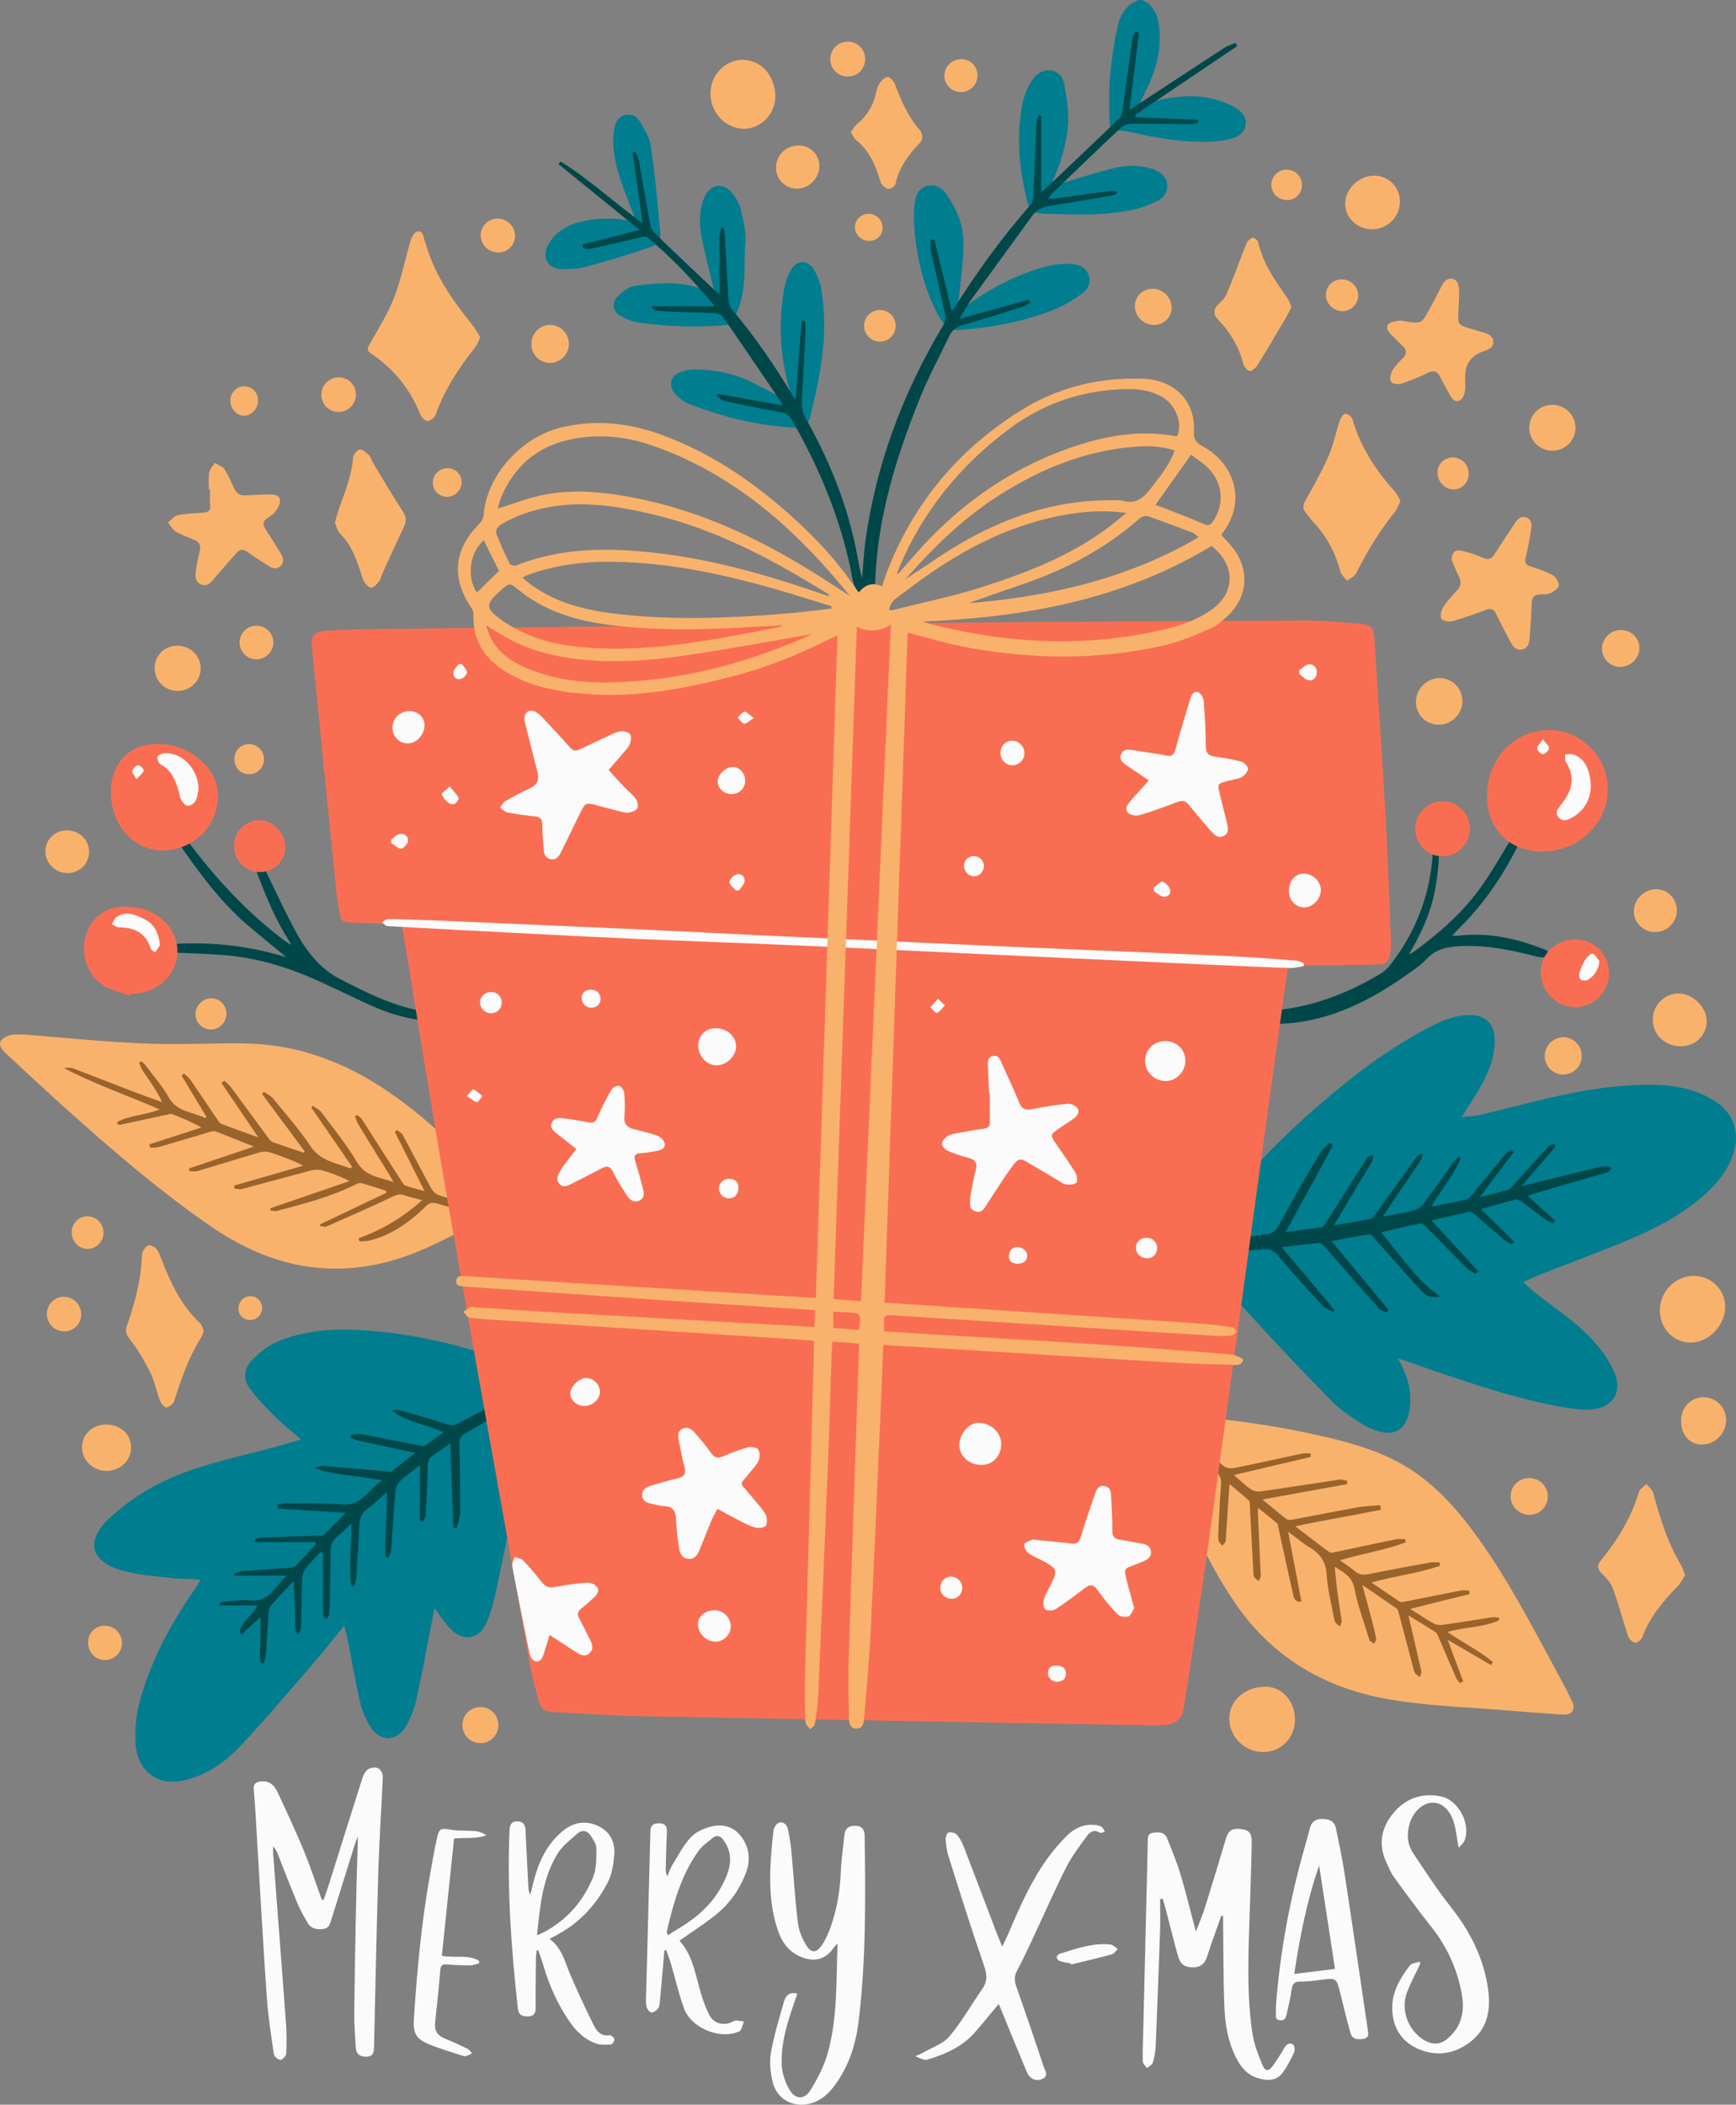 <svg id="_Слой_2" xmlns="http://www.w3.org/2000/svg" width="891.2" height="1080" viewBox="0 0 891.2 1080"><rect x="0" y="0" width="891.2" height="1080" fill="#808080" stroke="none"/><g id="Xmas01_534970366"><g id="Xmas01_534970366-2"><g><g><path d="M166.16 974.78c.88-2.55 1.83-5.09 2.64-7.66 5.8-18.4 11.52-36.84 17.42-55.2.55-1.69 1.87-3.77 3.36-4.39 4.12-1.72 7.11.58 6.91 5.05-.72 16.04-1.81 32.08-2.29 48.13-.9 29.75-1.5 59.51-2.17 89.26-.06 2.84-.2 5.31-3.94 5.38-3.5.06-5.35-1.51-5.5-5.05-.24-5.72-.8-11.44-.73-17.16.37-30.24.91-60.48 1.89-90.92-.53 1.36-1.12 2.7-1.56 4.08-4.03 12.83-8.05 25.66-12.03 38.5-.72 2.3-1.23 4.65-4.23 5.01-3.18.39-6.13-.08-7.88-2.99-1.99-3.3-3.91-6.68-5.39-10.22-3.46-8.26-6.65-16.65-9.95-24.97-.58-1.45-1.15-2.89-2.52-4.18.0 1.16-.08 2.33.02 3.49 2.21 29.17 4.49 58.34 6.62 87.52.37 5.07.37 10.19.1 15.27-.06 1.2-1.91 3.19-2.98 3.23-1.14.03-3.18-1.72-3.36-2.9-1.44-9.85-2.97-19.72-3.66-29.64-1.83-26.08-3.25-52.19-4.84-78.29-.56-9.19-.97-18.4-1.81-27.57-.31-3.33 1.09-4.2 3.85-4.47 4.55-.44 6.93 2.42 8.56 5.93 4.56 9.81 9.15 19.62 13.28 29.62 3.41 8.26 6.18 16.78 9.23 25.19.33.0.65.0.98.0z" fill="#fbfbfb"/><path d="M409.33 1023.03c-4.21 12.1-8.42 23.66-8.06 36.03.13 4.49 1.74 9.35 4.02 13.26 2.93 5.05 7.65 5.19 10.75.23 3.64-5.83 6.93-12.19 8.8-18.76 5.16-18.15 4.39-36.95 5.13-56.53-1.1 1.24-1.65 1.74-2.08 2.34-4.07 5.7-9.36 7.32-16.02 4.8-5.99-2.26-9.83-6.64-12.02-12.53-3.75-10.08-4.71-20.61-4.44-31.24.18-7.08.87-14.16 1.66-21.21.16-1.5 1.46-3.7 2.71-4.1 2.55-.82 4.26 1.16 4.77 3.54.78 3.63 1.36 7.33 1.71 11.03 1.14 12.26 1.86 24.56 3.34 36.77.49 4.04 2.23 8.21 4.41 11.69 2.5 4 5.17 3.78 7.83-.12 1.73-2.54 3.09-5.41 4.17-8.3 3.62-9.64 5.24-19.66 5.66-29.95.24-6.08 1.21-12.13 1.8-18.2.34-3.51 2.25-5.03 5.71-4.9 3.49.13 4.66 1.99 4.7 5.31.43 31.63.74 63.26-3.06 94.74-1.39 11.6-4.82 22.65-11.73 32.33-3.08 4.31-6.68 8.04-11.92 9.78-9.29 3.08-18.43-1.48-20.6-11-1.09-4.76-1.66-10.02-.81-14.75 1.6-8.9 4.26-17.61 6.75-26.33.87-3 2.95-5.08 6.78-3.94z" fill="#fbfbfb"/><path d="M275.48 1000.86c-.12 1.29-.34 2.58-.35 3.88-.09 8.47-.21 16.93-.15 25.4.02 2.68-.7 4.37-3.61 4.52-2.89.14-5.13-.48-5.52-4.01-3.36-30.35-5.59-60.75-4.29-91.32.12-2.62.69-4.71 3.93-4.72 3.02-.02 4.16 1.61 4.29 4.43.45 9.82.96 19.64 1.47 29.46.06 1.19.2 2.38 1 3.67.58-2.31 1.15-4.63 1.74-6.94 2.54-9.98 6.82-19 14.94-25.71 5.35-4.42 11.5-5.55 17.83-2.69 6.39 2.87 9.2 8.46 8.56 15.23-.44 4.74-1.2 9.83-3.37 13.96-5.8 11.09-14.01 20.22-25.18 26.35-1.39.76-2.78 1.53-4.64 2.55 6.42 4.72 7.86 11.83 10.62 18.29 3.71 8.68 7.75 17.23 11.89 25.71 1.6 3.28 3.84 6.14 8.38 5.42.73-.11 2.33 1.26 2.39 2.03.07.9-1.06 2.67-1.76 2.71-2.53.17-5.28.31-7.62-.5-5.97-2.06-10.31-6.32-13.83-11.5-5.94-8.72-10.22-18.21-13.19-28.32-.79-2.7-1.77-5.34-2.67-8.01-.29.04-.58.08-.87.12zm.21-7.8c2.02-.93 3.16-1.37 4.22-1.95 11.56-6.4 19.78-15.95 24.63-28.04 1.76-4.39 1.6-9.7 1.61-14.6.01-2.13-1.52-4.4-2.76-6.35-1.76-2.76-4.49-3.45-7.01-1.24-3.6 3.17-7.64 6.26-10.11 10.24-7.74 12.52-9.08 26.83-10.58 41.94z" fill="#fbfbfb"/><path d="M341.05 1000.82c-.1 1.3-.2 2.61-.31 3.91-.65 7.44-1.28 14.87-1.98 22.3-.12 1.23-.22 2.66-.91 3.56-.78 1.01-2.21 2.05-3.36 2.06-.86.0-2.15-1.49-2.47-2.56-.49-1.63-.41-3.45-.37-5.19.74-28.38 1.54-56.76 2.24-85.13.07-3.12 1.52-4.19 4.37-4.18 2.95.0 4.26 1.25 4.1 4.34-.32 6.34-.42 12.7-.6 19.04-.03 1.18.0 2.37.87 3.73.8-1.87 1.39-3.88 2.44-5.6 2.98-4.84 5.64-10.03 9.43-14.17 2.5-2.74 6.55-4.63 10.23-5.59 5.82-1.52 11.5-.36 15.53 4.73 4.68 5.92 5.17 12.62 2.5 19.42-3.28 8.37-8.44 15.6-15.48 21.19-5.81 4.63-12.1 8.66-18.45 13.15 7.52 8.09 8.34 19.51 11.92 29.85 1.01 2.94 2.08 5.9 3.58 8.6 2.5 4.47 7.94 5.37 12.18 2.87 1.33-.78 3.6.02 5.43.09-.57 1.53-.97 3.15-1.76 4.56-.35.62-1.45.91-2.26 1.18-9.62 3.17-23.27-2.81-26.74-12.33-2.77-7.58-4.53-15.52-6.81-23.27-.67-2.29-1.59-4.5-2.4-6.74-.31.06-.62.12-.94.18zm1.8-7.79c3.74-2.37 7.24-4.43 10.57-6.72 8.82-6.07 15.62-13.84 19.64-23.89 2.57-6.44 2.55-12.62-1.77-18.39-1.51-2.01-3.35-2.65-5.42-.93-2.47 2.05-5.29 3.92-7.13 6.46-9.03 12.47-13.04 26.99-16.47 41.71-.05.2.14.45.58 1.75z" fill="#fbfbfb"/><path d="M233.09 943.42c-2.12 20.3-4.18 40.15-6.26 60.15 6.58 1.34 13.3-.89 19.07 2.57.06.42.11.83.16 1.24-1.51.4-3.02 1.12-4.53 1.12-3.98.02-7.96-.18-11.92-.5-2.28-.18-3.37.3-3.58 2.87-.73 8.93-1.63 17.85-2.64 26.75-.45 4.01.82 6.7 4.65 8.27 4.03 1.64 7.99 3.46 11.9 5.37.95.47 1.62 1.54 2.41 2.33-1.05.5-2.07 1.14-3.17 1.44-.66.18-1.49-.09-2.19-.32-5.55-1.84-11.2-3.44-16.6-5.66-6.84-2.81-8.4-5.77-7.92-13.06 1.62-24.85 3.91-49.63 8.31-74.16 1.14-6.36 2.21-12.75 3.64-19.05 1.08-4.71 2.19-4.77 6.87-3.92 4.12.74 8.42.37 12.63.72 1.95.16 3.84.87 5.72 2.17-5.55 2.02-11.29 1.04-16.55 1.67z" fill="#fbfbfb"/></g><g><path d="M627 982.97c-2.46 7.01-5.09 13.97-7.34 21.05-1.21 3.81-3.49 5.52-7.37 5.47-4.15-.06-6.35-1.51-7.55-5.81-2.18-7.79-4.1-15.65-6.15-23.47-.52-1.98-1.1-3.94-1.65-5.91-.45.04-.91.08-1.37.13.0 5.44.16 10.89-.03 16.32-.68 19.79-1.42 39.57-2.26 59.34-.12 2.84-.67 5.71-1.5 8.42-.33 1.08-1.95 1.78-2.98 2.65-.74-1.08-2.08-2.14-2.12-3.26-.17-4.35.04-8.71.15-13.07.8-33.12 1.59-66.23 2.4-99.34.05-2.07-.41-4.52 2.56-5.01 2.94-.49 6.02-.53 7.36 2.79 2.47 6.1 4.99 12.23 6.88 18.53 2.83 9.41 5.12 18.96 7.9 29.41 1.81-4.77 3.51-8.71 4.78-12.79 3.62-11.52 7.08-23.09 10.55-34.65 1.33-4.45 2.99-5.68 7.56-5.25 4.16.39 5.84 1.96 5.77 6.7-.21 12.7-.69 25.39-1.1 38.08-.62 19.79-1.52 39.62 1.35 59.3.82 5.69 2.87 11.3 5.09 16.64 1.64 3.94 3.33 3.86 5.75.43 2.02-2.84 3.91-5.78 5.64-8.8 1.12-1.96 2.74-2.96 4.5-1.78.78.52 1.04 3.01.51 4.11-1.75 3.69-3.62 7.43-6.09 10.64-3.31 4.28-8.11 3.83-12.7 2.43-5.52-1.68-8.77-5.92-11.2-10.86-4.05-8.22-5.46-17.12-5.81-26.08-.54-14.05-.45-28.13-.63-42.19-.02-1.35.0-2.69.0-4.04-.3-.04-.6-.07-.89-.11z" fill="#fbfbfb"/><path d="M512.7 1028.28c-4.25 5.09-8.07 9.8-12.04 14.38-6.27 7.23-14.56 11.1-23.49 13.85-.83.25-1.79.67-2.54.46-1.62-.44-3.15-1.22-4.73-1.86 1.36-.62 2.77-1.14 4.06-1.89 4.58-2.66 10.22-4.46 13.44-8.29 6.35-7.56 11.26-16.3 16.93-24.45 2.78-3.99 2.33-7.56.76-12.09-6.43-18.56-12.3-37.33-18.23-56.06-.89-2.81-1.19-5.85-1.37-8.81-.07-1.11.84-3.17 1.52-3.26 1.36-.2 3.36.23 4.21 1.19 1.53 1.72 2.66 3.93 3.51 6.1 5.57 14.4 11.01 28.84 16.5 43.25.93 2.43 1.95 4.82 3.26 8.06 1.25-2.58 2.24-4.47 3.07-6.43 5.66-13.3 11.44-26.55 19.86-38.4 3.08-4.34 6.61-8.43 10.4-12.17 3.81-3.75 8.56-6.03 14.19-5.43 1.21.13 2.54.36 3.54.99.76.48 1.09 1.65 1.61 2.51-.87.19-2.05.84-2.56.5-3.06-2.04-5.22-.21-6.72 1.84-3.74 5.1-7.64 10.21-10.49 15.82-5.74 11.31-10.8 22.97-16.2 34.45-2.96 6.31-5.85 12.65-9.13 18.79-1.45 2.73-1.35 5.03-.39 7.77 4.81 13.75 9.53 27.53 14.1 41.35.67 2.02 2.89 4.77-.81 6.37-3.12 1.33-6.34-.05-7.85-3.64-4.35-10.32-8.53-20.71-12.79-31.07-.46-1.13-.95-2.25-1.61-3.83z" fill="#fbfbfb"/><path d="M729.06 1007.8c-2.27 4.82-4.83 9.53-6.74 14.5-3.51 9.08.74 20.09 9.23 24.81 4 2.23 7.93 2.01 11.48-.96 7.15-5.96 8.99-13.79 7.45-22.6-2.25-12.87-7.46-24.42-15.61-34.71-6.63-8.38-12.98-17-19.26-25.64-1.66-2.29-2.72-5.03-3.92-7.63-4.23-9.11-2.67-17.56 3.53-25.12 6.31-7.69 14.66-10.59 24.39-8.68 9.03 1.76 15.6 14.07 12.23 22.66-.56 1.43-2.01 2.51-3.02 3.73-.98-5.15-1.33-9.73-2.77-13.93-2.17-6.26-6.53-9.5-10.92-9.22-4.96.32-9.55 4.56-11.4 10.5-1.68 5.42-1.34 10.78 1.77 15.46 6.19 9.32 12.34 18.71 19.26 27.49 10.01 12.71 17.07 26.53 19.23 42.69 1.46 10.87-.65 20.47-9.99 27.22-8.24 5.95-17.41 6.91-26.55 2.7-8.27-3.81-12.43-10.95-12.73-20.03-.29-8.7 3.99-15.81 8.97-22.43.96-1.27 3.4-1.42 5.15-2.09.08.42.15.84.23 1.27z" fill="#fbfbfb"/><path d="M654.98 1030.01c2.07-28.77 7.33-55.85 14.89-82.51.88-3.11 1.78-6.23 2.57-9.36.82-3.26 2.84-4.76 6.18-4.78 3.44-.02 6.36.92 7.14 4.62 1.67 7.91 3.34 15.83 4.55 23.82 4.05 26.45 7.88 52.94 11.82 79.41.32 2.15.9 4.41-2.16 4.96-2.88.53-5.75.37-6.7-3.03-1.84-6.59-3.5-13.23-5.11-19.88-2.04-8.46-1.98-8.42-10.48-7.3-3.33.44-6.69.92-10.03.84-3.27-.08-4.23 1.32-4.62 4.3-.53 4.06-1.53 8.06-2.43 12.07-.41 1.83-.92 3.84-3.5 3.52-2.87-.36-1.96-2.67-2.09-4.39-.08-1.12-.02-2.24-.02-2.27zm30.36-19.72c-2.77-18.07-5.46-35.56-8.15-53.06-6.23 18.03-9.92 36.49-12.75 55.67 7.2-.9 13.79-1.72 20.9-2.61z" fill="#fbfbfb"/><path d="M549.68 1007.52c-1.92-.41-3.89-.7-5.75-1.3-.67-.22-1.49-1.19-1.49-1.82.0-.62.82-1.63 1.47-1.83 8.52-2.61 16.98-5.76 26.13-4.79 1.33.14 2.54 1.5 3.8 2.3-1.01.95-1.89 2.43-3.07 2.76-6.91 1.88-13.88 3.49-20.84 5.19-.08-.17-.16-.34-.24-.51z" fill="#fbfbfb"/></g></g><g><g><g><path d="M584.69.0c-6.26 2.07-9.43 7.25-10.76 12.92-2.03 8.67-3.26 17.58-4.09 26.46-.68 7.16-.32 14.42-.28 21.64.04 5.47.32 5.23 5.72 5.96 6.52.88 12.91 2.67 19.42 3.69 11.45 1.8 22.96 3.14 34.53 1.12 4.48-.78 8.99-2.02 10.14-7.36.87-4.03-1.75-7.67-7.45-10.4-14.4-6.9-29.02-5.25-43.67-.88-1.16.35-2.29.83-3.86 1.4 2.23-4.68 4.46-8.9 6.28-13.29 3.95-9.46 5.79-19.26 4.07-29.54-.91-5.37-3.31-9.57-8.57-11.73h-1.49z" fill="#007d8f"/><path d="M491.37 160.55c.93-8.35 1.89-15.98 2.6-23.63.77-8.2 1.38-16.51-1.36-24.41-1.56-4.5-3.98-8.82-6.66-12.78-2.22-3.29-5.74-5.36-10.03-4.29-4.26 1.07-5.79 4.74-6.27 8.48-.56 4.27-.68 8.68-.3 12.98 1.35 15.48 4.7 30.47 12.03 44.36 1.79 3.39 3.98 6.32 7.7 7.72.9.33 1.94.49 2.9.42 16.72-1.21 33.1-4.22 48.72-10.34 5.13-2.01 9.97-5.02 14.5-8.21 3.07-2.17 5.22-5.61 3.64-9.77-1.57-4.16-5.28-5.52-9.31-5.68-8.76-.33-16.94 2.28-24.95 5.49-11.85 4.75-22.67 11.28-33.21 19.68z" fill="#007d8f"/><path d="M539.21 95.75c4.75-10.35 8.61-21.57 9.13-33.49.26-6.23-.83-12.58-1.93-18.77-.63-3.61-2.79-6.76-7.02-7.31-4.21-.54-7.14 1.66-9.42 4.88-4.26 6-5.48 12.98-6.26 20.07-1.56 14.04.17 27.82 3.42 41.45 1.24 5.21 2.92 6.87 8.13 7.02 15.66.48 31.38 1.31 46.85-2.08 4.18-.92 8.27-2.61 12.15-4.49 3.31-1.6 5.31-4.57 4.88-8.52-.44-4.14-3.38-6.26-6.92-7.54-6.91-2.48-14.08-2.32-20.99-.56-10.79 2.75-21.39 6.19-32.02 9.33z" fill="#007d8f"/></g><g><path d="M407.47 207.31c-7.74-4.02-15.03-8.03-22.51-11.64-8.77-4.23-18.21-5.9-27.88-6.09-2.66-.05-5.51.45-7.97 1.43-4.93 1.97-6.18 6.95-2.61 10.92 2.1 2.33 4.86 4.5 7.76 5.59 17.43 6.57 35.36 11.08 54.07 11.93 4.85.22 6.31-.46 7.82-6.58 5.19-21.09 9.26-42.37 5.5-64.22-.6-3.48-1.95-6.99-3.67-10.09-2.99-5.36-8.8-5.47-11.87-.13-1.87 3.26-3.11 7.1-3.72 10.83-3.01 18.22-1.64 36.19 3.87 53.84.44 1.39.81 2.8 1.22 4.22z" fill="#007d8f"/><path d="M366.82 149.77c-6.4-1.5-12.68-3.8-19.09-4.25-7.34-.52-14.89.1-22.18 1.27-3.18.51-6.46 3.17-8.78 5.7-2.9 3.16-2.03 7.41 1.73 9.56 2.95 1.69 6.35 3.07 9.7 3.53 14.58 2.01 29.25 2.43 43.94 1.29 2.56-.2 3.49-1.52 4.92-4.12 6.7-12.22 4.58-25.47 5.57-38.28.42-5.44-1-11.11-2.21-16.55-.65-2.93-2.24-5.85-4.08-8.26-4.92-6.51-11.92-5.46-14.99 2.15-2.49 6.2-2.43 12.78-1.28 19.14 1.6 8.79 3.96 17.44 6 26.15.25 1.05.58 2.08.73 2.66z" fill="#007d8f"/><path d="M326.79 114.09c-9.42-2.44-18.82-2.56-28.17-.43-7.17 1.64-13.26 5.1-17.04 11.71-3.76 6.59-.56 12.63 7 12.71 4.32.05 8.79-.28 12.94-1.4 10.44-2.83 20.8-5.98 31.05-9.42 6.16-2.07 6.81-2.93 6.27-9.18-1.26-14.49-2.66-28.98-4.76-43.37-.64-4.44-3.45-8.69-5.82-12.7-1.51-2.57-4.4-3.7-7.53-2.92-3.18.79-4.61 3.3-5.2 6.24-1.75 8.83-.02 17.41 2.66 25.74 2.47 7.67 5.61 15.12 8.6 23.03z" fill="#007d8f"/></g><path d="M528.27 153.75c-11.53 3.18-23.06 6.37-35.66 9.85 2.37-3.91 3.98-7.06 6.03-9.9 10.35-14.33 20.85-28.54 31.18-42.88 2.39-3.32 5.54-4.65 9.4-5.25 10.44-1.63 20.84-3.43 31.26-5.2.97-.16 1.91-.58 2.86-.88-.02-.4-.05-.8-.07-1.2-1.01-.12-2.06-.45-3.04-.32-9.61 1.25-19.21 2.57-28.81 3.85-.84.11-1.7.13-3.3.25.96-1.31 1.45-2.24 2.17-2.94 11.74-11.31 23.46-22.66 35.36-33.8 1.33-1.24 3.73-1.83 5.65-1.85 10.21-.09 20.43.12 30.64.15 1.06.0 2.11-.48 3.16-.73-.04-.46-.08-.93-.13-1.39-10.63-.44-21.25-.88-31.87-1.32-.14-.4-.29-.79-.43-1.18 17.5-11.79 35-23.57 52.49-35.36-.3-.55-.59-1.09-.89-1.64-1.89.81-3.93 1.37-5.63 2.47-15.56 10.1-31.05 20.3-46.57 30.47-.6.39-1.19.77-2.24 1.45 1.67-13.57 3.27-26.6 4.87-39.62-.62-.17-1.25-.33-1.86-.5-.51 1.15-1.31 2.25-1.48 3.44-1.75 12.44-3.37 24.89-5.14 37.33-.19 1.34-.77 2.91-1.72 3.81-12.75 12.25-25.6 24.39-38.42 36.56-.35.33-.73.61-1.53 1.28V59.52c-.41-.12-.81-.24-1.21-.35-.44 1.29-1.22 2.56-1.28 3.87-.56 12.55-.96 25.12-1.55 37.68-.07 1.49-.51 3.3-1.46 4.37-14.58 16.61-27.53 34.42-39.28 53.13-.2.31-.49.54-1.18 1.3-3.05-12.47-6-24.57-8.96-36.67l-1.84.25c0 1.87-.34 3.81.05 5.6 2.37 10.68 5.01 21.31 7.27 32.01.41 1.94.12 4.53-.89 6.2-20.58 34.27-34.39 70.97-39.96 110.63-.88 6.26-.98 12.64-1.85 19.08-.71-3.46-1.5-6.9-2.12-10.38-4.5-25.3-13.9-48.8-26.41-71.1-1.87-3.34-2.48-6.54-2.24-10.29.81-12.54 1.37-25.1 1.97-37.66.04-.86-.34-1.73-.53-2.6h-1.55c-1.03 13.33-2.06 26.67-3.12 40.39-.54-.69-1-1.17-1.34-1.73-9.31-15.66-19.61-30.62-31.38-44.56-1.01-1.19-1.56-3.08-1.67-4.7-.76-11.68-1.33-23.36-1.99-35.04-.04-.67-.41-1.31-.63-1.97-.37-.04-.74-.08-1.11-.13-.31 1.63-.87 3.25-.88 4.88-.08 9.82-.04 19.65-.04 29.47-.39-.35-1.09-.95-1.75-1.57-10.39-9.84-20.82-19.66-31.14-29.58-1.21-1.17-2.28-2.92-2.59-4.55-2.08-10.98-3.9-22.02-5.9-33.02-.28-1.56-1.08-3.02-1.64-4.52-.52.12-1.03.25-1.55.38 1.68 11.87 3.35 23.74 5.11 36.19-14.5-10.45-27.31-22.49-42.16-31.67-.35.46-.7.91-1.05 1.37 13.6 11.03 27.2 22.06 41.62 33.76-10.53 2.69-19.88 5.08-29.22 7.46.06.61.13 1.23.2 1.84 1.26.15 2.6.63 3.78.38 8.98-1.95 17.92-4.08 26.9-6.06.83-.18 2.07-.08 2.67.42 12.43 10.39 23.43 22.17 34.35 35.08h-32.09c-.11.34-.21.68-.31 1.01.81.44 1.61 1.2 2.46 1.28 3.96.34 7.93.55 11.91.7 6.09.23 12.2.28 18.29.63 1.31.08 3.08.74 3.77 1.74 10.07 14.53 19.97 29.17 29.9 43.79.19.28.21.69.49 1.69-11.2-1.99-22.05-3.92-32.9-5.85-.21.38-.42.76-.62 1.14 1.34.87 2.57 2.22 4.02 2.54 9.73 2.1 19.48 4.11 29.27 5.83 2.51.44 3.92 1.43 5.14 3.56 13.99 24.35 24.78 49.93 30.48 77.55.94 4.57 1.05 9.8 6.2 12.51.64.34.54 2.08.81 3.16.62 2.4 1.12 4.85 1.96 7.17.32.87 1.46 1.45 2.23 2.16.44-.91.95-1.8 1.29-2.74.16-.44.05-.99.03-1.48-1.7-38.74 8.96-74.91 23.33-110.22 4.27-10.47 9.76-20.44 14.57-30.69 1.48-3.16 3.66-4.86 7.1-5.83 10.3-2.88 20.49-6.16 30.69-9.37 1.38-.43 2.61-1.34 3.91-2.02-.23-.54-.45-1.08-.68-1.63z" fill="#00474a"/></g><g><path d="M717.61 696.95c6.68 2.32 12.39 4.33 18.12 6.28 22.63 7.7 45.3 15.35 68.99 19.2 4.14.68 8.46 1.12 12.62.74 11.08-1.01 15.81-9.35 11.16-19.52-4.38-9.58-11.37-17.27-19.26-24.02-6.43-5.49-13.45-10.28-20.13-15.47-2.23-1.73-4.26-3.72-7.13-6.27 3.44-1.54 6.05-2.83 8.76-3.89 14.71-5.77 29.55-11.25 44.15-17.3 13.48-5.59 26.48-12.2 37.81-21.62 7.67-6.37 14.15-13.68 17.24-23.44 3.32-10.51.01-20.34-9.24-26.39-11.55-7.55-24.63-8.94-38-8.58-19.03.52-37.58 4.16-55.97 8.79-9.05 2.27-18.1 4.56-27.2 6.68-2.61.61-5.36.64-9.08 1.05 1.18-1.92 1.84-3 2.52-4.08 5.67-8.94 11.68-17.75 13.71-28.41.62-3.24.9-6.71.44-9.95-.87-6.02-5.3-9.58-11.39-9.85-7.74-.35-14.69 2.42-21.37 5.87-16.32 8.45-31.35 18.91-45.56 30.49-18.18 14.81-35.42 30.67-50.71 48.47-7.68 8.94-14.07 19-21.8 27.89-4.49 5.17-2.94 11.01-3.84 16.51-.59 3.56 2.02 6.56 5.31 8.36 2.07 1.13 4.17 2.37 6.43 2.97 6.94 1.87 11.51 6.49 16.22 11.71 14.16 15.71 28.78 31.02 43.57 46.13 4.21 4.3 9.53 7.61 14.61 10.96 2.86 1.89 6.16 3.35 9.46 4.3 7.65 2.18 13.08-.97 15.02-8.67 2.2-8.72.45-17.04-3.36-25.01-.48-1-1.05-1.96-2.11-3.93z" fill="#007d8f"/><path d="M781.01 608.7c6.31-7.31 11.98-13.89 17.65-20.46-.31-.39-.6-.77-.91-1.16-.87.33-2.01.41-2.58 1.02-6.4 6.93-12.71 13.95-19.06 20.92-.55.61-1.19 1.35-1.92 1.55-4.54 1.24-9.1 2.34-14.45 3.69 6.1-8.14 11.69-15.6 17.27-23.05-.39-.39-.79-.78-1.18-1.17-.95.65-2.1 1.12-2.8 1.97-5.97 7.19-11.83 14.46-17.8 21.64-.73.89-1.84 1.77-2.92 2.01-5.7 1.26-11.44 2.31-17.58 3.52 5.01-8.61 11.41-15.98 15.22-24.8-.41-.28-.81-.56-1.21-.84-1 1.11-2.12 2.16-2.99 3.37-5.11 7.06-10.08 14.23-15.32 21.19-1.07 1.43-3 2.61-4.75 3.05-4.92 1.23-9.94 2.02-15.85 3.16 3.39-5.1 6.28-9.52 9.26-13.88 3.5-5.15 7.11-10.22 10.54-15.42.55-.84.43-2.13.62-3.21-.89.46-2.11.7-2.64 1.43-7.39 10.15-14.69 20.37-22.03 30.55-.48.65-1.12 1.49-1.81 1.62-5.96 1.15-11.95 2.14-19.01 3.38 4.65-7.83 8.74-14.76 12.87-21.66 2.24-3.73 4.65-7.38 6.79-11.17.51-.91.31-2.24.43-3.37-.99.49-2.41.7-2.93 1.49-7.16 11.08-14.17 22.25-21.27 33.38-.55.87-1.33 2.11-2.14 2.24-5.85.93-11.75 1.63-18.43 2.49 8.14-15.45 16.65-29.76 24.09-44.62-.51-.38-1-.75-1.5-1.12-1.55 1.54-3.46 2.86-4.57 4.67-4.38 7.09-8.59 14.31-12.73 21.54-3.35 5.83-6.38 11.85-9.86 17.6-.86 1.42-2.84 2.82-4.46 3.02-19.16 2.43-38.37 4.34-57.71 2-1.01-.13-2.14.7-3.22 1.08.73 1.01 1.31 2.74 2.2 2.91 7.18 1.38 14.4 3.34 21.63 3.44 11.55.16 23.13-.79 34.66-1.67 3.53-.26 5.39.71 7.66 3.44 7.38 8.89 15.21 17.42 23.07 25.9 1.28 1.39 3.55 1.86 5.37 2.76.14-.3.26-.6.4-.9-8.79-10.45-17.59-20.91-27.11-32.23 7.37-.86 13.49-1.64 19.62-2.2.68-.06 1.56 1 2.18 1.7 9.37 10.64 18.67 21.34 28.11 31.92.89 1 2.47 1.39 3.73 2.06.39-.45.78-.91 1.17-1.36-9.6-11.57-19.2-23.14-29.26-35.27 6.88-1.28 13.04-2.53 19.25-3.45.87-.13 2.14 1.26 2.96 2.19 7.87 8.81 15.6 17.75 23.58 26.47 2.22 2.42 5.05 4.47 9.84 3.07-12.73-8.91-20.47-21.39-30.23-32.85 7-1.6 13.48-3.15 19.98-4.48.8-.16 2.03.63 2.72 1.32 7.29 7.32 14.47 14.76 21.8 22.04 1.12 1.11 2.84 1.63 4.27 2.43.33-.45.67-.9 1.01-1.36-7.74-8.46-15.49-16.92-23.79-25.98 6.78-1.58 13.09-3.13 19.44-4.43.81-.17 2 .81 2.81 1.49 5.03 4.27 9.98 8.64 15.04 12.89 1.12.94 2.54 1.52 3.83 2.26.38-.46.77-.92 1.16-1.38-5.52-5.41-11.04-10.83-16.95-16.63 6.31-1.77 12.11-3.5 17.98-4.95.92-.23 2.3.6 3.22 1.28 4.11 3.03 8.1 6.23 12.21 9.25 1.08.79 2.47 1.16 3.72 1.72.33-.46.65-.92.98-1.38-4.58-4.13-9.17-8.27-14.14-12.75 1.89-.63 3.56-1.25 5.26-1.74 11.24-3.26 22.48-6.49 33.72-9.73.83-.24 1.76-.38 2.46-.84.62-.41 1-1.2 1.48-1.82-.7-.4-1.43-1.19-2.1-1.14-2.1.16-4.2.51-6.25 1.01-11.25 2.73-22.49 5.52-33.73 8.29-1.05.26-2.09.53-4.1 1.05z" fill="#00474a"/></g><g><path d="M598.11 731.17c-.15 3.32-1.08 6.55-.31 9.31 8.24 29.25 19.14 57.27 36.59 82.56 19.38 28.12 46.63 43.56 79.38 49.07 20.31 3.42 41.11 3.97 61.68 5.72 8.8.76 17.63 1.26 26.44 1.98 4.94.4 7.26-2.31 5.12-6.87-3.06-6.53-6.6-12.84-10.02-19.19-11.71-21.7-23.2-43.54-37.56-63.66-11.36-15.92-24.13-30.5-41.76-39.88-13.1-6.97-27.29-10.68-41.67-13.89-26.93-6.01-54.24-9.12-81.69-11.19-1.12-.08-2.26-.39-3.35-.26-1.04.13-2.01.7-3.01 1.07.64.94 1.09 2.38 1.97 2.72 2.87 1.12 5.9 1.84 8.19 2.51z" fill="#f9b26b"/><path d="M751.1 862.68c-2.52-6.75-5.03-13.51-7.91-21.24 7.97 4.65 15.1 8.8 22.22 12.95.32-.52.65-1.05.97-1.56-7-5.89-15.4-9.84-23.31-15.45 9.03-2.64 18.38-2.16 26.57-6.03-.03-.42-.07-.83-.11-1.25-1.1-.08-2.23-.39-3.3-.23-8.61 1.27-17.2 2.7-25.82 3.91-1.44.2-3.2-.04-4.45-.74-3.78-2.12-7.37-4.56-11.99-7.47 5.92-1.5 10.87-2.77 15.84-4.01 4.89-1.21 9.79-2.4 14.69-3.59-.1-.57-.19-1.13-.28-1.7-1.35-.07-2.75-.42-4.04-.17-9.77 1.88-19.51 3.89-29.27 5.81-.78.15-1.82.29-2.4-.09-4.65-3.05-9.22-6.22-14.48-9.8 12.12-3.43 24.04-4.65 35.19-8.57-.08-.57-.16-1.14-.24-1.71-1.59.0-3.23-.24-4.78.04-10.54 1.9-21.08 3.77-31.55 5.97-2.87.6-5.01.25-7.2-1.57-2.26-1.88-4.73-3.51-7.53-5.56 11.52-3.51 22.99-5.12 33.7-9.19-.07-.54-.15-1.07-.22-1.61-1.59.0-3.24-.27-4.77.04-10.36 2.11-20.69 4.37-31.05 6.53-1.04.22-2.48.55-3.16.05-5.69-4.16-11.25-8.5-17.44-13.24 15.12-3.23 29.57-5.63 43.92-8.47-.13-.79-.25-1.57-.38-2.36-3.81.34-7.68.4-11.43 1.07-11.38 2.03-22.71 4.31-34.07 6.42-.87.17-2.1.06-2.75-.44-3.9-3.05-7.67-6.25-12.19-9.99 15.06-2.73 29.25-5.31 43.46-7.88.01-.56.03-1.11.04-1.67-1.24-.24-2.52-.84-3.7-.68-13.67 2-27.31 4.18-40.99 6.12-1.58.23-3.63-.31-4.94-1.24-2.89-2.04-5.45-4.56-8.53-7.21 13.57-3.2 26.52-6.24 39.48-9.29-.06-.59-.12-1.17-.18-1.76-1.42.0-2.88-.25-4.25.04-11.8 2.49-23.55 5.17-35.38 7.53-1.61.32-3.99-.27-5.21-1.35-9.95-8.86-19.71-17.94-29.55-26.93-1.28-1.17-2.64-2.28-4.1-3.21-.48-.3-1.62-.2-1.98.17-.35.38-.39 1.51-.07 1.99.95 1.45 2.01 2.88 3.26 4.07 9.64 9.19 19.27 18.4 29.09 27.4 2.12 1.95 2.53 3.69 2.3 6.44-.72 8.55-1.02 17.14-1.44 25.71-.05 1.11.01 2.3.39 3.32.3.81 1.15 1.42 1.75 2.12.58-.81 1.61-1.58 1.67-2.43.58-7.19.98-14.4 1.45-21.6.15-2.21.33-4.43.57-7.58 3.74 3.15 6.96 5.74 10 8.54.54.5.37 1.84.42 2.8.61 11.54 1.2 23.09 1.83 34.63.03.61.1 1.35.45 1.79.63.78 1.5 1.37 2.27 2.04.36-.92 1.06-1.85 1.02-2.76-.43-10.82-.98-21.64-1.49-32.45-.02-.49.07-.98.17-2.39 3.53 2.87 6.66 5.38 9.73 7.95.32.26.37.87.48 1.34 2.55 11.63 5.02 23.28 7.68 34.9.42 1.85.84 4.36 4.33 3.96-2.23-11.75-4.45-23.38-6.82-35.87 4.13 3.02 7.59 5.93 11.41 8.25 5.4 3.29 8.04 7.54 8.4 14.11.39 7.03 2.28 13.99 3.55 20.97.2 1.1.38 2.29.93 3.21.51.83 1.51 1.36 2.29 2.02.31-.96.98-1.95.86-2.86-.64-5.05-1.54-10.07-2.2-15.13-.53-4.02-.86-8.06-1.33-12.66 4.82 3.05 9 5.17 10.16 11.37 1.59 8.52 4.77 16.74 7.28 25.07.18.6.35 1.27.77 1.69.55.57 1.32.91 2 1.36.38-.81 1.17-1.69 1.05-2.42-.53-3.06-1.27-6.1-2.05-9.1-1.55-5.88-3.17-11.73-5.04-18.58 6.38 4.35 12.08 8.19 17.68 12.16.67.48.89 1.71 1.14 2.63 2.49 9.38 4.94 18.76 7.42 28.14.22.84.42 1.78.94 2.42.63.78 1.6 1.27 2.43 1.9.23-1.05.85-2.18.64-3.12-2.07-9.31-4.28-18.57-6.6-28.52 5.01 3.07 9.56 5.81 14.03 8.67.64.41.99 1.37 1.32 2.14 3.05 7.08 6.05 14.18 9.14 21.25.43.98 1.3 1.76 1.98 2.64.54-.29 1.08-.58 1.61-.88z" fill="#99632c"/></g><g><path d="M98.37 535.63c-25.59.69-51.02-1.85-76.45-3.99-4.84-.41-9.7-.98-14.53-.79-2.31.09-5.32 1.18-6.65 2.88-1.92 2.45.32 4.96 2.25 6.76 9.19 8.58 18.4 17.15 27.74 25.58 24.43 22.03 49.25 43.59 76.33 62.4 19.89 13.82 41.42 22.75 66.08 22.51 16.08-.15 31.32-4.13 45.88-10.67 7.38-3.31 14.61-6.99 21.72-10.83 10.27-5.55 10.73-12.34 5.15-21.2-6.85-10.88-14.39-22-23.92-30.4-25.4-22.38-53.92-39.55-88.86-42.11-11.51-.84-23.15-.13-34.73-.13z" fill="#f9b26b"/><path d="M71.45 545.24c.91 3.72 3.62 6.58 5.65 9.75 2.13 3.34 4.41 6.59 6.19 10.58-4.71-1.71-9.45-3.34-14.13-5.14-10.33-3.96-20.63-8.03-30.97-11.98-1.6-.61-3.34-.82-5.29-.37 15.72 8.29 32.49 13.97 49.03 21.21-7.34 3.02-15.21 2.86-21.82 6.44.06.34.13.67.19 1.01.42.15.89.51 1.26.43 8.26-1.75 16.51-3.54 24.77-5.32.58-.13 1.28-.47 1.76-.28 5.15 1.99 10.27 4.06 15.31 6.98-8.91 2.89-17.82 5.77-26.73 8.66.14.58.28 1.15.42 1.73 1.48-.11 3.03.03 4.43-.37 8.95-2.58 17.86-5.29 26.8-7.91.78-.23 1.77-.35 2.49-.07 6.26 2.41 12.47 4.93 19.56 7.76-11.67 3.92-22.49 7.57-33.32 11.21.07.45.14.92.2 1.37 1.42.0 2.92.33 4.21-.05 10.62-3.13 21.17-6.46 31.8-9.56 1.63-.48 3.64-.54 5.25-.03 5.78 1.83 11.46 3.98 17.24 6.83-11.84 3.41-23.69 6.83-35.54 10.24.05.52.09 1.04.14 1.55 1.28.1 2.64.53 3.8.22 11.77-3.11 23.5-6.39 35.28-9.48 1.79-.47 3.9-.65 5.64-.17 4.78 1.3 9.45 3.04 14.39 5.56-13.57 4.65-27.14 9.31-40.71 13.96.03.37.06.75.1 1.12 1.17.07 2.42.46 3.5.18 13.82-3.68 27.7-7.17 40.56-13.71.79-.4 1.92-.69 2.72-.46 4.17 1.17 8.28 2.53 12.41 3.82.12.36.23.73.34 1.09-11.32 5.39-22.66 10.78-33.98 16.17-.03.29-.05.57-.08.86 1.12.11 2.44.65 3.34.25 11.14-4.88 22.29-9.76 33.27-15.01 2.28-1.09 4.05-1.89 6.53-1.03 2.79.97 5.7 1.59 9.25 2.55-9.86 8.87-20.56 15.25-32.61 19.53.16.54.33 1.08.5 1.62 1.54-.1 3.14.02 4.62-.33 11.67-2.74 21.02-9.45 29.38-17.67 1.77-1.75 3.21-2.13 5.52-1.47 7.18 2.05 14.42 3.91 21.66 5.73 1.58.4 3.28.35 4.92.51.16-.41.31-.82.47-1.24-1.1-.68-2.12-1.59-3.31-1.99-7.57-2.48-15.21-4.73-22.74-7.34-1.5-.52-3-2.01-3.78-3.44-4.95-9.06-9.65-18.25-14.56-27.33-.58-1.06-1.94-1.7-2.94-2.53-.38.3-.77.6-1.15.91 4.94 9.85 9.89 19.71 15.25 30.42-3.86-1.08-6.84-1.81-9.74-2.8-.79-.27-1.42-1.28-1.92-2.08-6.85-10.68-13.65-21.38-20.52-32.05-.55-.85-1.54-1.42-2.33-2.12-.4.22-.79.43-1.19.64.57 1.4.96 2.91 1.73 4.18 5.38 8.83 10.83 17.6 16.26 26.4.44.72.82 1.48 1.77 3.17-7.45-2.61-14.43-2.91-18.79-10.3-5.29-8.96-11.97-17.12-18.21-25.5-1.06-1.43-2.94-2.25-4.44-3.35-.25.3-.5.59-.74.89 6.98 10.14 13.95 20.28 20.92 30.42-.27.27-.56.55-.84.82-7.41-2.79-15.44-3.7-20.62-11.55-5.67-8.6-12.62-16.36-19.16-24.36-1.17-1.43-3.05-2.27-4.61-3.37-.31.37-.63.74-.95 1.12 7.29 9.81 14.58 19.63 21.86 29.45-.16.22-.32.44-.48.67-5.36-1.82-10.74-3.59-16.07-5.51-.84-.3-1.53-1.23-2.1-2.01-6.43-8.72-12.8-17.48-19.26-26.18-.92-1.24-2.24-2.19-3.37-3.27-.48.4-.95.79-1.43 1.18 6.09 9 12.19 17.99 18.91 27.92-7.04-2.55-13.11-4.67-19.1-6.98-.9-.35-1.53-1.57-2.14-2.48-4.55-6.7-9.03-13.44-13.64-20.09-.86-1.25-2.21-2.17-3.33-3.24-.4.35-.79.7-1.19 1.05 4.24 7.05 8.47 14.1 12.71 21.14-.18.25-.36.5-.54.75-6.37-3.33-14.42-2.95-18.8-10.71-3.28-5.82-7.79-10.94-11.8-16.34-.62-.83-1.5-1.47-2.26-2.19-.35.23-.7.46-1.05.7z" fill="#99632c"/></g><g><path d="M223.1 825.29c2.83 3.74 4.95 6.98 7.49 9.84 6.65 7.49 15.4 6.42 19.36-2.82 2.52-5.88 3.95-12.3 5.27-18.61 4.47-21.44 9.14-42.86 12.76-64.44 1.63-9.7 1.71-19.83 1.16-29.68-.56-9.91-6.96-17.35-14.58-22.97-3.46-2.55-8.63-2.77-13.02-4.07-17.36-5.13-35.06-8.53-53.12-9.81-15.91-1.13-31.74-.53-46.58 5.99-4.62 2.03-8.81 5.58-12.45 9.18-4 3.96-4.75 9.48-1.47 14.09 3.85 5.4 8.58 10.22 13.29 14.95 3.91 3.93 8.35 7.35 13.31 11.66-4.91 1.44-8.89 2.68-12.92 3.77-13.93 3.76-28.08 6.85-41.77 11.37-16.06 5.3-30.86 13.41-43.39 25.01-12.69 11.73-10.36 22.37 6.24 27.12 7.81 2.23 16.13 2.79 24.27 3.77 5.05.61 10.18.59 16.03.89-.99 1.72-1.64 3.08-2.5 4.29-12.32 17.4-22.34 35.91-28.25 56.52-2.26 7.87-3.22 15.83-2.57 23.99 1.09 13.6 11.4 21.34 24.66 18.27 11.55-2.67 21.13-9.23 29.01-17.6 12.96-13.76 25.15-28.24 37.54-42.53 5.21-6 10.11-12.28 15.81-19.24.8 3.12 1.5 5.39 1.95 7.71 2.1 10.62 3.86 21.31 6.32 31.84 1.02 4.4 2.93 8.83 5.4 12.6 4.96 7.6 13.61 7.3 18.08-.62 2.41-4.28 4.3-9.06 5.36-13.85 3.08-14.09 5.63-28.31 8.4-42.48.23-1.19.53-2.36.93-4.15z" fill="#007d8f"/><path d="M165.87 797.09c0 9.45.0 18.9.01 28.35.0 1.24-.04 2.51.21 3.72.12.59.84 1.04 1.29 1.56.47-.49 1.26-.91 1.34-1.46.34-2.21.59-4.45.63-6.68.17-8.84.35-17.69.34-26.53.0-3.26 1.1-5.68 3.6-7.73 2.27-1.86 4.32-4 7.09-6.6.18 11.2-1.47 21.62-.05 31.93.51.07 1 .14 1.51.22.37-1.5.97-2.98 1.08-4.5.6-8.94 1.18-17.87 1.58-26.82.15-3.45 1.19-6.12 4.07-8.27 3.25-2.43 6.19-5.29 9.98-8.59.39 11.7-1.37 22.56-.56 33.37.48.07.96.14 1.44.22.48-1.25 1.26-2.48 1.35-3.77.8-10.29 1.39-20.61 2.28-30.89.14-1.62 1.12-3.51 2.32-4.62 2.89-2.68 6.14-4.98 10.17-8.17v28.61c.54.14 1.08.28 1.63.42.5-1.24 1.36-2.46 1.43-3.72.44-8.21.88-16.41.95-24.63.02-2.86.89-4.64 3.25-6.08 2.52-1.55 4.87-3.39 8.32-5.81.57 15.05 1.11 29.17 1.65 43.29.56.06 1.13.13 1.7.2.6-2.75 1.68-5.48 1.71-8.23.08-11.44-.01-22.89-.36-34.33-.09-2.86.48-4.59 3.02-6.05 9.29-5.33 18.49-10.8 27.65-16.36 1.49-.9 2.55-2.51 3.8-3.79-.27-.46-.54-.91-.82-1.37-1.69.41-3.52.52-5.02 1.28-9.66 4.87-19.32 9.78-28.82 14.94-2.19 1.18-3.84 1.41-6.19.64-7.81-2.53-15.71-4.78-23.6-7.04-1.45-.42-3.02-.38-4.72.07 7.82 5.94 17.64 6.93 26.72 11.09-3.39 2.42-6.44 4.71-9.63 6.78-.65.42-1.86.16-2.76-.02-9.89-1.91-19.75-3.95-29.66-5.76-1.82-.33-3.78.21-5.68.34-.08.48-.16.96-.24 1.43 1.33.49 2.63 1.15 4 1.45 9.34 2.06 18.69 4.06 29.27 6.34-4.61 3.64-8.3 6.63-12.1 9.46-.54.4-1.67.07-2.52.0-10.78-.92-21.56-1.9-32.35-2.76-1.47-.12-2.98.32-4.51 1.18 10.86 3.72 22.29 3.8 34.62 6.24-7.16 4.36-10.12 12.9-19.84 12.29-9.93-.62-19.91-.46-29.88-.54-1.35-.02-2.71.51-4.07.79.04.65.09 1.3.13 1.96 11.28.69 22.55 1.38 34.82 2.13-4.07 4.16-7.53 7.79-11.13 11.26-.57.54-1.85.43-2.81.46-9.82.33-19.65.61-29.46.99-1.09.04-2.17.62-3.25.96.05.44.09.89.14 1.33h30.83c.11.37.21.74.31 1.11-3.43 3.73-6.8 7.52-10.35 11.14-.66.68-1.98.89-3.03.97-8.06.59-16.13 1.05-24.19 1.67-1.44.12-2.82.86-4.24 1.31.07.35.15.7.22 1.05h26.86c-6.25 5.23-8.93 13.82-19 12.67-4.27-.49-8.68.33-13.03.63-.85.06-1.67.46-2.51.71.03.44.06.87.09 1.3h19.25c-2.65 5.66-8.47 8.18-9.08 13.83.34.31.68.62 1.02.94 3-2.77 6-5.55 9.66-8.93.0 4.52-.01 8.49.0 12.46.01 3.77-.95 7.65.33 11.3.47.03.93.05 1.41.07.36-1.71.93-3.4 1.07-5.12.53-7.07.91-14.15 1.42-21.22.07-1.06.19-2.39.83-3.11 3.71-4.14 7.58-8.13 11.93-12.75.28 5.95.57 11.1.76 16.26.1 2.61-.12 5.24.09 7.84.1 1.27.83 2.5 1.27 3.74.57-1.23 1.59-2.45 1.64-3.69.31-8.58.31-17.18.64-25.77.06-1.66.79-3.56 1.83-4.88 2.34-3 5.07-5.71 7.64-8.54.44.27.87.54 1.3.81z" fill="#00474a"/></g><path d="M745.63 480.08c1.21-1.35 2.04-2.37 2.97-3.28 14.26-13.94 24.95-30.34 33.26-48.36.79-1.7.55-3.87.8-5.81-1.47 1.24-3.34 2.21-4.33 3.76-6.36 9.95-11.95 20.46-18.91 29.96-9.17 12.52-20.88 22.7-33.42 31.84-.56.41-1.2.71-2.72 1.59 6.07-10.43 10.77-20.35 13.04-31.26 2.85-13.73 3.36-29.53.54-32.28-.51 4.53-1.1 8.67-1.42 12.83-1.55 20.98-8.92 39.68-21.84 56.21-1.35 1.72-3.1 3.29-4.97 4.41-23.84 14.27-49.33 21.71-77.37 18.48-1.86-.21-3.76-.03-5.64-.03-.15.5-.3.99-.44 1.49 1.35.81 2.6 1.86 4.05 2.4 10.16 3.82 20.74 3.89 31.33 3.13 22.47-1.61 41.84-11.28 59.98-23.83 4.19-2.9 8.56-5.79 12.02-9.45 4.96-5.25 11.05-6.1 17.61-6.4 13.37-.6 26.23 2.1 39.04 5.46 1.9.5 5.76.28 5.88-.23.71-3.17-2.38-3.55-4.42-4.34-13.41-5.16-27.22-7.94-41.68-6.28-.92.11-1.86.02-3.36.02z" fill="#00474a"/><path d="M146.98 491.17c-23.68-7.26-46.62-8.59-69.83-5.67-.09.63-.18 1.27-.26 1.9 1.67.37 3.33.98 5.02 1.07 10.44.54 20.89.77 31.32 1.48 15.41 1.05 30.22 4.97 44.41 10.89 11.46 4.78 22.5 10.56 33.87 15.58 10.56 4.66 21.64 7.51 33.25 7.65 2.28.03 4.59-.75 6.82-1.41.48-.15.84-1.4.82-2.14.0-.3-1.17-.85-1.79-.82-20.43.73-37.83-8.03-55.37-16.93-12-6.08-19.01-16.19-24.86-27.4-6.22-11.91-11.78-24.17-17.74-36.21-.65-1.32-2.1-2.24-3.18-3.35-.12 1.6-.78 3.41-.26 4.77 5.25 13.98 10.35 28.04 18.35 40.79.52.83.96 1.71 1.99 3.54-1.71-1.09-2.59-1.59-3.4-2.2-19.52-14.61-35.8-32.36-50.3-51.84-2.53-3.4-5.05-6.81-7.77-10.04-.78-.93-2.27-1.26-3.44-1.87.17 1.37-.04 2.97.6 4.07 1.74 3.01 3.82 5.83 5.81 8.69 10.75 15.46 21.72 30.75 36.18 43.08 6.23 5.32 12.61 10.45 19.77 16.37z" fill="#00474a"/><path d="M740.44 439.37c7.9-.01 14.14-6.38 14.07-14.35-.06-7.86-6.26-13.94-14.09-13.84-7.73.11-13.91 6.39-13.91 14.14.0 7.83 6.18 14.06 13.93 14.05z" fill="#f96e52"/><path d="M133.63 447.46c7.1-.04 12.88-5.79 12.85-12.76-.03-7.36-6.25-13.76-13.38-13.78-7.21-.02-12.94 5.77-12.95 13.07-.01 7.53 5.99 13.53 13.48 13.48z" fill="#f96e52"/><g><path d="M67 510.02c15.65.01 27.07-13 23.42-27.08-.87-3.35-2.74-6.83-5.12-9.31-6.66-6.89-15.37-9.16-24.64-8.15-8.65.93-15.29 7.85-17.08 16.58-1.95 9.48 1.96 19.29 10.38 24.11 3.88 2.22 8.46 3.2 12.72 4.75.11-.3.22-.6.33-.9z" fill="#f96e52"/><path d="M82.08 485.1c-.59-6.56-2.94-10.92-7.88-13.42-4.58-2.32-9.39-4.47-14.38-1.12-1.12.75-1.59 2.46-2.37 3.72 1.24.55 2.48 1.59 3.73 1.59 7.88.05 13.74 2.83 16.21 10.91.24.79 1.49 1.26 2.28 1.88.95-1.41 1.91-2.83 2.41-3.56z" fill="#fbfbfb"/></g><g><path d="M808.47 516.83c9.55.03 17.51-7.77 17.58-17.21.07-9.75-7.5-17.54-17.07-17.57-10.07-.03-18 7.26-18.07 16.59-.06 9.79 8.03 18.17 17.57 18.19z" fill="#f96e52"/><path d="M821.08 493.19c-1.15-1.36-2.11-3.45-3.52-3.81-.96-.25-2.91 1.68-3.76 3.06-1.34 2.18-2.32 4.65-3.05 7.12-.29.95.2 2.78.93 3.2.93.54 2.75.52 3.66-.07 3.15-2.04 5.21-4.9 5.74-9.5z" fill="#fbfbfb"/></g><g><path d="M661.43 495.36c5.51.0 10.73.04 15.94.0 10.68-.1 21.36-.11 32.03-.54 1.38-.05 3.42-2.15 3.84-3.66.79-2.81.92-5.92.8-8.87-.85-21.53-1.61-43.06-2.81-64.57-1.68-29.84-3.73-59.66-5.62-89.49-.39-6.13-1.52-7.71-7.18-8.15-9.91-.77-19.85-1.73-29.77-1.68-70.49.33-140.99.74-211.5 1.42-89.67.86-179.35 1.99-269.03 3.04-6.97.08-13.94.38-20.9.83-6.03.39-7.72 2.49-7.13 8.38 4.18 42.01 8.37 84.01 12.61 126.01.32 3.22 1.02 6.39 1.46 9.6.67 4.87 1.4 5.59 6.41 5.75 7.22.23 14.44.58 21.66.55 3.19-.01 4.21 1.22 4.7 4.22 7.7 46.94 15.18 93.92 23.34 140.78 13.72 78.76 27.85 157.44 41.92 236.13 1.09 6.11 2.95 12.08 4.48 18.11.89 3.49 3.19 5.1 6.76 5.27 14.81.69 29.6 1.82 44.41 2.11 87.92 1.68 175.84 3.18 263.77 4.72 2.37.04 4.74.02 7.1-.21 4.93-.47 8.22-3.53 8.96-8.4 4.28-28.19 8.78-56.35 12.71-84.59 9.42-67.59 18.54-135.22 27.82-202.82 4.25-30.96 8.58-61.92 12.89-92.87.05-.36.22-.7.34-1.06z" fill="#f96e52"/><g><path d="M669.33 494.23c-1.28-.45-2.53-1.21-3.84-1.31-10.67-.81-21.34-1.68-32.02-2.19-24.12-1.15-48.25-2.11-72.38-3.14-16.53-.71-33.08-1.38-49.62-2.12-22.76-1.02-45.51-2.09-68.27-3.13-15.54-.71-31.08-1.38-46.63-2.12-21.26-1.01-42.51-2.11-63.77-3.11-15.92-.75-31.83-1.42-47.75-2.12-19.53-.86-39.05-1.75-58.58-2.56-9.07-.38-18.16-.69-27.25-.84-1.05-.02-2.11 1.12-3.17 1.72 1 .67 1.97 1.85 3.01 1.91 24.98 1.4 49.96 2.7 74.94 3.98 17.78.91 35.55 1.84 53.33 2.6 27.37 1.17 54.74 2.12 82.1 3.33 31.71 1.4 63.41 2.99 95.11 4.48 38.79 1.82 77.58 3.61 116.37 5.4 13.8.63 27.61 1.25 41.41 1.72 2.29.08 4.62-.63 6.93-.98.03-.5.05-1 .07-1.51z" fill="#fbfbfb"/><path d="M661.68 457.32c.06 4.66 3.5 8.28 7.85 8.27 4.52-.02 8.64-4.41 8.54-9.1-.1-4.45-4.25-8.25-8.97-8.21-4.34.05-7.49 3.88-7.43 9.04z" fill="#fbfbfb"/><path d="M666.93 345.7c1.56 1.16 3 2.98 4.73 3.33 2.47.5 4.23-1.21 4.32-3.87.1-2.66-1.65-4.48-4.03-4.26-1.73.15-3.31 1.92-4.95 2.98-.03.6-.05 1.21-.07 1.82z" fill="#fbfbfb"/><g><path d="M312.41 395.12c2.83-3.26 5.29-6.06 7.69-8.91 1.2-1.43 2.66-2.82 3.26-4.49.57-1.57.87-4.14.0-5.09-1.04-1.14-3.56-1.63-5.23-1.3-2.51.49-4.86 1.88-7.22 2.97-4.41 2.03-8.84 4.05-13.18 6.21-2.28 1.14-3.68.74-5.39-1.25-4.63-5.37-9.55-10.49-14.41-15.66-.84-.89-1.84-1.72-2.93-2.29-3.14-1.66-5.89.03-5.74 3.58.06 1.59.56 3.18.95 4.74 1.91 7.61 3.87 15.2 5.78 22.8.96 3.82-.28 6.41-4 8.1-4.3 1.95-8.47 4.21-12.56 6.57-1.15.66-1.83 2.14-2.72 3.24 1.26.88 2.41 2.26 3.78 2.53 4.63.91 9.33 1.56 14.03 2.03 2.78.27 3.89 1.4 3.89 4.24-.01 3.85.37 7.71.62 11.56.17 2.66.35 5.5 3.64 6.16 3.09.62 4.41-1.74 5.54-4.03 3.31-6.7 6.55-13.42 9.87-20.12 2.36-4.74 2.8-4.92 7.76-3.62 4.22 1.1 8.41 2.27 12.65 3.32 1.44.36 3.01.82 4.39.56 1.56-.3 3.64-1 4.25-2.18.62-1.19.24-3.54-.62-4.73-1.65-2.29-3.98-4.08-5.96-6.15-2.71-2.86-5.36-5.78-8.14-8.81z" fill="#fbfbfb"/><path d="M508.16 561.25c0 4.73-.1 9.46.04 14.19.07 2.3-.68 3.4-3.03 3.72-4.31.59-8.6 1.35-12.88 2.14-1.94.36-4.06.61-5.69 1.58-1.39.84-2.96 2.59-3.06 4.03-.08 1.17 1.68 3 3.04 3.61 3.27 1.47 6.73 2.64 10.22 3.5 3.76.92 5.18 2.66 4.05 6.6-1.07 3.7-1.57 7.55-2.33 11.33-.12.61-.34 1.22-.34 1.83-.02 2.87-1.32 6.42 2.46 7.78 3.64 1.3 4.89-2.01 6.44-4.34 4.08-6.09 7.91-12.38 12.25-18.28 3.69-5 4.17-4.87 9.43-1.79 4.72 2.77 9.4 5.61 14.12 8.39 1.39.82 2.78 1.97 4.29 2.18 1.77.25 4.17.22 5.32-.8.79-.7.51-3.64-.3-4.96-3.09-5.1-6.56-9.98-9.94-14.9-3.25-4.74-3.29-4.74 1.43-8.01 2.35-1.63 4.77-3.16 7.13-4.78 1.99-1.36 3.72-3.38 2.35-5.57-.87-1.37-3.48-2.48-5.17-2.32-6.18.6-12.33 1.66-18.44 2.8-3.2.6-5.03-.15-6.32-3.35-2.71-6.68-5.78-13.22-8.78-19.78-.95-2.09-1.65-4.94-4.82-4.14-3.09.78-2.51 3.65-2.44 5.93.12 4.48.41 8.95.62 13.42h.33z" fill="#fbfbfb"/><path d="M368.34 774.23c3.11 1.7 5.79 3.24 8.53 4.63 3.43 1.74 6.82 3.71 10.46 4.87 1.77.58 5.21.22 5.83-.88.9-1.58.62-4.68-.42-6.33-2.31-3.64-5.47-6.75-8.2-10.14-4.92-6.13-5.22-3.81.08-10.38 1.71-2.12 3.77-4.13 4.85-6.55.72-1.63.68-4.39-.3-5.72-.79-1.1-3.64-1.49-5.26-1.05-4.3 1.17-8.48 2.85-12.62 4.56-2.69 1.12-4.49.9-6.28-1.69-2.47-3.58-5.33-6.88-8.15-10.19-1.69-1.99-3.88-3.47-6.56-2.17-2.68 1.3-2.24 3.89-1.77 6.25.88 4.39 1.67 8.8 2.83 13.12.87 3.26.28 5.14-3.27 5.96-4.6 1.06-9.14 2.41-13.67 3.74-2.47.73-4.82 1.84-4.73 4.96.09 3.19 2.59 3.95 5.1 4.49 2.07.45 4.15 1.02 6.24 1.11 4.38.18 5.86 2.44 6.01 6.62.18 4.95.85 9.91 1.53 14.82.38 2.66 1.43 5.21 4.61 5.6 3.38.41 4.87-1.96 5.97-4.61 2.03-4.94 3.93-9.94 6.01-14.87.84-2.02 2-3.92 3.17-6.17z" fill="#fbfbfb"/><path d="M589.79 400.45c-3.5 3.9-6.52 7.19-9.43 10.56-1.58 1.84-3.29 4.27-1.11 6.22 1.29 1.17 4.19 1.51 6 .98 6.54-1.95 12.96-4.35 19.36-6.74 2.49-.94 4.18-.48 5.81 1.62 2.59 3.34 5.41 6.51 8.13 9.74.97 1.14 1.9 2.31 2.91 3.41 1.8 1.92 3.65 4.21 6.64 2.77 3.08-1.48 2.31-4.35 1.72-6.9-.92-4-2.06-7.94-2.97-11.94-2.01-8.8-2.83-7.83 5.96-10.06 1.69-.43 3.59-.62 4.94-1.56 1.35-.94 3-2.74 2.93-4.07-.08-1.32-1.95-3.24-3.39-3.64-4.3-1.18-8.74-1.94-13.17-2.49-3.73-.46-5.2-1.94-5.17-5.95.05-7.57-.42-15.16-1.02-22.71-.13-1.61-1.44-3.99-2.75-4.46-2.54-.9-3.58 1.52-4.21 3.61-2.57 8.58-5.25 17.12-7.54 25.77-.81 3.08-2.16 3.59-4.99 3.04-5.73-1.09-11.52-1.92-17.3-2.79-2.31-.35-4.68-.34-5.66 2.32-.97 2.64.83 4.18 2.76 5.49 3.67 2.5 7.37 4.96 11.57 7.79z" fill="#fbfbfb"/><path d="M582.3 825.25c-1.52-5.56-2.89-10.22-4.04-14.93-1.29-5.33-1.21-5.34 3.86-7.23 1.52-.57 3.03-1.14 4.52-1.78 2.37-1.04 4.63-2.29 4.17-5.41-.43-2.91-2.81-3.5-5.23-3.93-3.67-.65-7.33-1.4-11.02-1.99-2.55-.4-3.48-1.71-3.5-4.31-.02-5.6-.31-11.2-.59-16.79-.13-2.59-.01-5.69-3.32-6.35-3.42-.68-4.41 2.28-5.26 4.72-2.46 7.05-4.85 14.12-7.02 21.27-.82 2.71-1.92 3.92-4.95 3.51-5.79-.78-11.63-1.2-17.45-1.77-.87-.08-1.85-.44-2.58-.16-1.49.59-3.88 1.36-4.02 2.34-.21 1.4.85 3.62 2.08 4.49 2.71 1.92 5.93 3.14 8.85 4.79 5.67 3.19 6.01 4.2 3.37 9.98-1.35 2.94-3.18 5.7-4.19 8.74-.53 1.6-.43 4.37.58 5.27 1.02.91 3.98.88 5.3.03 5.22-3.37 10.19-7.16 15.14-10.93 2.6-1.98 4.31-1.87 6.34.97 3.11 4.35 6.49 8.54 10.19 12.38 1.17 1.22 4.03 1.9 5.59 1.34 1.5-.53 2.31-2.98 3.18-4.24z" fill="#fbfbfb"/><path d="M295.87 589.58c-2.42 3.17-4.59 6-6.75 8.86-.45.59-.86 1.22-1.22 1.87-1.29 2.31-2.9 4.82-.67 7.19 2.15 2.3 4.61.72 6.83-.41 4.88-2.48 9.8-4.9 14.61-7.5 2.84-1.53 4.59-1.3 6.13 1.9 1.87 3.91 4.24 7.6 6.58 11.26 1.51 2.34 3.49 4.73 6.69 3.34 3.37-1.45 2.44-4.51 1.75-7.16-1.16-4.45-2.43-8.88-3.75-13.28-.74-2.48-.18-3.71 2.62-3.89 2.85-.18 5.68-.68 8.5-1.19 2.18-.39 4.56-1.33 4.03-3.9-.32-1.51-2.13-3.28-3.66-3.86-3.95-1.46-8.12-2.33-12.21-3.41-3.45-.91-5.2-2.74-4.82-6.67.38-3.94.29-7.97-.09-11.91-.13-1.38-1.6-3.48-2.73-3.69-1.2-.21-3.32 1.11-4.02 2.34-2.59 4.53-4.94 9.22-7.01 14-1.08 2.49-2.43 2.93-4.87 2.42-4.01-.84-8.07-1.5-12.14-1.99-2.43-.28-5.28-.63-6.42 2.39-1.08 2.86 1.25 4.29 3.07 5.76 3.07 2.48 6.21 4.88 9.56 7.5z" fill="#fbfbfb"/><path d="M282.15 838.94c4.65 3.03 8.81 5.74 12.99 8.43 2.33 1.5 4.86 3.3 7.45.95 2.69-2.44 1.2-5.26-.12-7.86-1.73-3.44-3.46-6.89-5.25-10.3-1.06-2-.6-3.43 1.18-4.79 2.17-1.66 4.15-3.57 6.22-5.36 1.83-1.57 3.4-3.7 1.84-5.77-1.01-1.34-3.58-2.25-5.37-2.12-5.45.41-10.88 1.24-16.26 2.24-2.8.52-4.73-.1-6.5-2.3-3.11-3.88-6.3-7.72-9.72-11.32-.99-1.04-2.89-1.22-4.37-1.8-.46 1.54-1.56 3.18-1.3 4.58 2.79 14.79 5.76 29.55 8.79 44.3.3 1.48.96 3.35 2.09 4.1 2.25 1.49 4.09.18 4.92-2.15 1.19-3.37 2.15-6.82 3.41-10.85z" fill="#fbfbfb"/><path d="M503.99 751.72c5.69-.05 10-4.69 10.01-10.76.0-5.94-5.5-10.98-11.87-10.87-4.82.08-9.64 5.77-9.66 11.39-.02 5.66 5.2 10.3 11.52 10.25z" fill="#fbfbfb"/><path d="M598.31 554.71c5.46.04 10.11-4.62 10.2-10.23.1-5.71-4.25-10.16-10.02-10.26-5.95-.11-10.54 4.24-10.64 10.07-.1 5.57 4.73 10.38 10.46 10.42z" fill="#fbfbfb"/><path d="M367.21 527.64c-5.17.06-8.9 3.93-8.77 9.1.13 5.4 4.65 10.05 9.64 9.92 5.12-.14 9.89-4.91 9.81-9.84-.08-5.19-4.81-9.25-10.68-9.18z" fill="#fbfbfb"/><path d="M209.38 381.44c4.67-.09 8.67-4.57 8.55-9.57-.1-4.06-3.71-7.17-8.13-6.98-4.77.2-8.49 4.11-8.33 8.78.15 4.45 3.62 7.86 7.91 7.77z" fill="#fbfbfb"/><path d="M358.3 833.72c.09 4.57 4.43 8.73 9.02 8.67 4.44-.07 8.01-3.82 7.82-8.23-.18-4.31-4.04-7.97-8.32-7.89-5.06.1-8.62 3.21-8.52 7.45z" fill="#fbfbfb"/><path d="M292.77 715.01c.03 3.55 3.42 6.52 7.36 6.44 4.24-.07 7.97-3.63 7.85-7.46-.12-3.69-3.4-6.91-7.03-6.92-3.62.0-8.21 4.45-8.17 7.93z" fill="#fbfbfb"/><path d="M368.4 400.83c-.04 3.61 3.19 6.64 7.1 6.64 3.95.0 6.94-2.82 7.06-6.66.12-3.92-2.82-7.27-6.39-7.27-3.5.0-7.72 3.97-7.76 7.29z" fill="#fbfbfb"/><path d="M519.83 392.7c3.37-.04 6.11-2.87 6.07-6.29-.03-3.54-3-6.45-6.47-6.33-3.39.12-5.96 2.96-5.84 6.47.12 3.47 2.87 6.19 6.24 6.15z" fill="#fbfbfb"/><path d="M482.72 814.98c.06 3.01 2.8 5.52 5.93 5.43 3-.08 5.28-2.47 5.3-5.56.03-3.29-2.61-5.89-5.89-5.83-3.07.05-5.4 2.66-5.33 5.95z" fill="#fbfbfb"/><path d="M246.42 514.46c.03 2.88 2.6 5.42 5.55 5.49 3.16.07 5.68-2.48 5.59-5.68-.07-3.07-2.47-5.31-5.61-5.25-3.03.06-5.55 2.56-5.53 5.45z" fill="#fbfbfb"/><path d="M588.41 635.14c-3.03.06-5.29 2.24-5.28 5.1.01 3.05 2.69 5.53 5.89 5.43 2.97-.09 5.04-2.3 4.99-5.34-.06-3.09-2.4-5.25-5.6-5.19z" fill="#fbfbfb"/><path d="M494.88 444.28c.02 2.9 2.31 5.33 5.08 5.36 2.81.03 5.14-2.36 5.12-5.25-.03-2.92-2.32-5.12-5.27-5.06-2.86.05-4.94 2.14-4.92 4.95z" fill="#fbfbfb"/><path d="M369.06 609.7c-.09 2.76 2.4 5.24 5.24 5.23 2.75-.02 4.72-2.12 4.78-5.15.06-2.99-1.41-4.71-4.42-4.91-2.94-.2-5.5 2.06-5.6 4.83z" fill="#fbfbfb"/><path d="M298.6 511.98c.02 3.04 2.29 5.18 5.1 5.13 2.74-.04 4.77-2.07 4.57-4.73-.22-2.94-1.97-4.48-4.85-4.53-2.94-.05-4.56 1.54-4.82 4.13z" fill="#fbfbfb"/><path d="M517.96 644.95c.25 2.9 2.41 3.52 4.73 3.46 2.57-.06 4.57-1.22 4.64-4.18.05-2.34-2.84-4.63-5.48-4.31-2.89.34-3.8 2.37-3.89 5.02z" fill="#fbfbfb"/><path d="M542.14 854.74c-2.51-.21-3.98 1-4.15 3.57-.17 2.49 2.14 4.71 4.81 4.64 2.61-.06 4.42-1.46 4.42-4.06.01-3.07-2.08-4.29-5.08-4.15z" fill="#fbfbfb"/><path d="M226.7 407.22c1.02 3.31 4.4 6.16 6.57 5.33 1.04-.4 2.48-2.61 2.18-3.13-1.19-2.13-2.99-3.94-4.56-5.86-1.39 1.22-2.79 2.44-4.19 3.66z" fill="#fbfbfb"/><path d="M379.38 456.88c1-1.54 2.64-2.99 2.86-4.64.34-2.47-1.77-4.19-3.98-3.62-1.58.41-3.63 2.47-3.79 3.96-.13 1.33 2.07 2.88 3.24 4.34.55-.01 1.1-.03 1.66-.04z" fill="#fbfbfb"/><path d="M200.86 432.56c1.67 1.04 3.33 2.86 5.01 2.88 1.22.02 3.32-2.21 3.53-3.66.38-2.58-1.68-4.27-4.24-3.84-1.55.26-2.88 1.82-4.31 2.79.0.61.01 1.22.02 1.83z" fill="#fbfbfb"/><path d="M592.32 457.24c1.54.98 2.96 2.45 4.64 2.82 2.23.5 4.26-1.16 3.78-3.3-.39-1.73-2.28-3.85-3.91-4.3-1.14-.31-2.97 1.92-4.49 3.02.0.59-.01 1.17-.02 1.76z" fill="#fbfbfb"/><path d="M235.49 340.78c-.94 1.34-2.44 2.59-2.69 4.05-.39 2.28 1.31 4.04 3.52 3.63 1.37-.25 3.34-2.1 3.41-3.32.08-1.4-1.64-2.91-2.57-4.37-.55.01-1.11.02-1.66.02z" fill="#fbfbfb"/><path d="M481.53 512.56c-1.63 1.77-2.8 3.05-3.97 4.33 1.19 1.05 2.98 3.21 3.46 2.94 1.61-.86 2.76-2.6 4.07-4-.96-.88-1.92-1.76-3.56-3.27z" fill="#fbfbfb"/><path d="M239.66 562.4c2.24 1.44 3.64 2.83 5.23 3.12.7.13 1.81-1.99 2.74-3.09-1.52-1.23-2.96-2.61-4.65-3.53-.28-.15-1.67 1.73-3.32 3.5z" fill="#fbfbfb"/><path d="M386.98 368.45c-2.3-1.64-3.64-3.33-4.76-3.2-1.27.15-2.36 1.93-3.52 3 1.11 1.09 2.12 2.88 3.35 3.06 1.15.16 2.55-1.39 4.93-2.87z" fill="#fbfbfb"/></g></g></g><g><path d="M763.35 408.57c.02 16.87 11.53 28.34 28.47 28.38 18.37.04 33.59-14.45 33.61-32 .02-16.37-13.98-30.46-30.17-30.34-18.1.13-31.93 14.85-31.91 33.96z" fill="#f96e52"/><g><path d="M816.67 404.07c-.18-9.51-3.36-15.07-9.04-16.95-1.27-.42-2.8-.02-4.21.0.17 1.38-.08 3.04.59 4.1 4.63 7.25 3.27 13.91-1.62 20.34-.31.4-.59.8-.89 1.2-1.48 1.99-3.56 4.09-1.44 6.59 2.28 2.68 5.08 1.28 7.45-.11 6.38-3.75 8.85-9.73 9.16-15.17z" fill="#fbfbfb"/><path d="M792.07 379.34c-1.49 2.26-3.01 3.55-2.96 4.77.04 1.06 2.01 2.98 2.86 2.85 1.29-.21 3.1-1.75 3.27-2.95.16-1.08-1.56-2.44-3.18-4.67z" fill="#fbfbfb"/></g></g><g><path d="M56.87 406.45c.14 15.83 9.98 28.12 23.87 29.81 10.72 1.3 22.26-4.64 27.63-14.21 5.16-9.2 4.67-21.2-2.11-28.71-7.96-8.82-18.31-12.91-30.18-11.24-11.75 1.66-19.31 11.75-19.21 24.36z" fill="#f96e52"/><g><path d="M101.95 404.86c-.2-10.29-8.44-19.01-17.73-18.33-1.26.1-3.39 1.16-3.46 1.93-.12 1.26.78 3.31 1.85 3.87 5.12 2.68 7.13 7.38 8.77 12.39.62 1.87.72 3.99 1.63 5.69.71 1.34 2.23 3.01 3.48 3.08 1.3.07 3.2-1.33 3.91-2.6.97-1.76 1.08-4 1.55-6.04z" fill="#fbfbfb"/><path d="M70.06 399.83c1.81-2.04 3.41-3.1 3.69-4.44.16-.76-1.85-2.79-2.84-2.76-1.08.04-2.59 1.65-2.96 2.86-.27.88 1.01 2.23 2.11 4.34z" fill="#fbfbfb"/></g></g><path d="M426.94 694.48c-.68 20.16-1.23 40.34-2.04 60.49-1.56 38.71-3.22 77.42-4.93 116.12-.21 4.58-.94 9.15-1.69 13.68-.16.95-1.51 1.69-2.31 2.52-.74-.87-1.82-1.63-2.17-2.64-.48-1.37-.52-2.94-.53-4.41-.06-6.6-.2-13.21-.03-19.8 1.5-56.04 3.06-112.06 4.59-168.1.04-1.44.01-2.87.01-4.4-1.17-.1-1.9-.17-2.63-.22-29.32-1.92-58.64-3.84-87.97-5.74-20.87-1.35-41.74-2.67-62.61-4.03-7.83-.51-15.66-.96-23.46-1.75-1.21-.13-2.24-2-3.36-3.07 1.23-.82 2.36-1.88 3.7-2.37.96-.35 2.21.07 3.33.14 12.05.77 24.09 1.61 36.14 2.3 37.3 2.13 74.6 4.19 111.89 6.28 8.3.46 16.59.93 25.23 1.42.16-3.03.3-5.69.44-8.51-1.17-.14-1.89-.26-2.62-.31-27.83-1.81-55.66-3.55-83.48-5.43-31.42-2.12-62.83-4.37-94.25-6.52-2-.14-4.07-.23-4-2.77.08-2.83 2.38-2.7 4.44-2.57 16.4 1.05 32.8 2.13 49.2 3.15 18.76 1.17 37.53 2.26 56.29 3.42 18.89 1.18 37.78 2.42 56.66 3.61 5.9.37 11.8.68 18.02 1.04 3.71-113.56 7.41-226.52 11.13-339.99-1.64.77-2.85 1.32-4.05 1.91-14.65 7.24-29.63 13.62-45.45 17.91-26.69 7.23-53.58 12.65-81.48 10.09-10.95-1.01-21.79-2.77-31.89-7.35-14.49-6.57-24.74-16.32-24.01-33.81.04-.99-.58-2.13-1.18-3.02-10.29-15.2-8.84-30.03 4.11-42.85 1.13-1.11 2.18-2.86 2.28-4.38 1.52-21.11 19.9-40.38 39.69-45.14 17.55-4.23 34.63-2.45 51.39 3.62 24.85 8.99 46.33 23.52 65.94 40.94 13.35 11.86 25.54 24.81 35.46 40.26 3.24-4.17 7.12-5.68 12.08-3.33.73-2.2 1.34-4.21 2.07-6.17 13.5-35.91 36.84-63.89 69.21-84.11 19.04-11.88 40.23-17.1 62.72-16.24 16.31.62 26.93 11.51 26.08 26.93-.21 3.96.89 5.76 4.3 7.59 16.87 9.04 22.71 28.68 10.45 44.6-.27.35-.36.86-.52 1.24 1.89 2.06 3.75 3.9 5.39 5.93 9.2 11.43 8.29 25.57-2.44 35.56-2.62 2.44-5.5 4.92-8.73 6.3-7.52 3.22-15.11 6.64-23.04 8.48-33.99 7.87-68.22 7.44-102.38 1.13-9.97-1.84-19.7-4.9-29.97-7.49-3.95 114.27-7.91 228.86-11.87 343.76 1.8.14 3.01.24 4.23.33 25.34 1.67 50.68 3.34 76.03 5.01 27.57 1.82 55.16 3.6 82.73 5.49 5.21.35 10.39 1.05 15.55 1.84.94.14 1.68 1.48 2.51 2.28-.92.67-1.77 1.79-2.76 1.92-2.45.33-4.97.38-7.45.23-19.01-1.14-38.01-2.33-57.02-3.54-26.21-1.67-52.43-3.36-78.64-5.04-10.56-.68-21.13-1.29-31.69-2.06-2.67-.2-4.05.48-3.78 3.4.15 1.55.03 3.12.03 4.88 5.48.36 10.44.71 15.4 1.01 31.33 1.89 62.66 3.65 93.98 5.7 22.98 1.5 45.94 3.33 68.89 5.21 2.18.18 6.17 2.2 6.07 2.7-.71 3.42-3.99 2.62-6.38 2.56-10.95-.29-21.91-.65-32.84-1.3-37.54-2.24-75.08-4.62-112.62-6.92-10.79-.66-21.58-1.27-32.88-1.93-.25 6.5-.47 12.69-.74 18.87-1.86 42.31-3.62 84.62-5.68 126.93-.72 14.92-2.1 29.81-3.35 44.7-.22 2.72-.27 6.54-4.24 6.31-3.87-.23-3.57-4-3.62-6.75-.18-9.46-.44-18.93-.15-28.39 1.66-52.92 3.49-105.83 5.24-158.74.04-1.18.0-2.37.0-3.66-4.67-.35-8.86-.65-13.55-1-.17 2.38-.37 4.23-.43 6.07zm12.93-373.02c-3.96 114.55-7.94 229.58-11.94 345.16 4.66.35 9.04.68 14.1 1.06 5.11-116 10.2-231.57 15.29-347.33-4.06 3.83-13.45 4.11-17.46 1.11zm-105.36-92.96c-13.93-4.81-28.24-6.03-42.68-2.77-16.48 3.73-27.84 13.78-34.47 29.22-.86 1.98-1.29 4.13-1.87 6.04 7.72-2.39 14.92-5.22 22.39-6.82 16.73-3.57 33.38-1.64 49.98 1.73 31.55 6.41 60.18 19.73 87.4 36.43 7.09 4.35 14.03 8.95 21.03 13.43-27.62-34.14-59.46-62.66-101.78-77.27zm136.3 54.85c23.07-25.99 50.8-44.94 84.11-55.38 16.13-5.05 32.52-7.25 49.3-4 3.13-6.61-.67-16.45-7.84-20.43-5.38-2.98-11.24-3.97-17.3-3.9-22.49.24-42.88 6.95-60.92 20.39-25.09 18.68-44.28 42.12-56.48 71.08-.43 1.01-.79 2.04-1.18 3.06.17.13.34.27.51.4 3.26-3.74 6.5-7.5 9.8-11.22zm7.2 36.97c41.13 10.41 82.43 12.19 123.78 1.63 6.75-1.73 13.54-4.65 19.33-8.51 13.38-8.9 13.33-23.51.86-33.3-45.55 27.59-95.76 36.6-148 38.8 1.34.47 2.66 1.04 4.03 1.38zm-80.88-18.31c-23.04-6.52-46.37-11.66-70.32-13.25-18.22-1.21-36.34-.52-53.86 5.57-1.07.37-2.11.76-3.16 1.17-.34.14-.63.38-1.53.95 1.83 1.48 3.41 2.93 5.15 4.15 13.26 9.32 28.52 12.78 44.22 14.54 28.58 3.2 57.19 2.06 85.76-.29 7.8-.64 15.56-1.7 23.34-2.56.07-.4.14-.8.21-1.19-9.94-3.04-19.83-6.25-29.82-9.08zm16.56-4.15c-25.37-15.12-51.76-27.86-80.75-34.45-16.72-3.81-33.55-6.31-50.72-3.26-8.65 1.54-16.86 4.26-24.51 8.69-2.4 1.39-3.71 3.13-2.66 5.73 2 4.92 4.16 9.78 6.52 14.53.38.76 2.39 1.47 3.22 1.14 23.79-9.55 48.44-9.29 73.27-6.36 28.58 3.37 56.09 11.25 83.2 20.63 1.36.47 2.75.9 4.11 1.35.11-.25.23-.49.34-.74-4.01-2.42-8.01-4.86-12.02-7.26zm83.35-21.24c23.58-12.98 48.75-20.61 76.02-19.89.99.03 2.05-.16 2.97.13 6.49 2.02 10.68-.91 14.49-5.9 4.67-6.13 9.68-11.99 12.56-19.84-6.16-1.93-12.25-2.39-18.4-2.02-26.29 1.59-49.87 11.11-71.81 25.07-18.41 11.72-33.88 26.83-47.93 42.95 10.55-6.79 20.95-14.34 32.11-20.49zm41.98-10.87c-27.88 6.43-51.84 20.57-74.26 37.76-2.07 1.59-4.33 2.99-6.17 4.82-1.08 1.07-1.52 2.79-2.24 4.21.33.25.67.51 1 .75 15.76-4 31.8-7.2 47.24-12.19 24.42-7.89 48.34-17.2 68.59-33.75 1.42-1.16 2.83-2.32 5.05-4.15-14.01-1.87-26.66-.35-39.21 2.55zm-158.5 56.31c-20.91 1.14-41.82 1.38-62.67-.79-15.97-1.66-31.46-5.09-45.25-13.94-2.19-1.41-4.31-2.96-6.34-4.61-4.58-3.74-4.55-3.79-9.1.17-8.18 7.12-8.14 9.29.61 15.46 12.16 8.57 26.01 12.33 40.57 13.7 24.76 2.34 49.2-.71 73.54-4.96 8.95-1.56 17.86-3.32 26.79-5.01 1.06-.2 2.08-.59 3.12-.9-.03-.11-.05-.22-.07-.33-7.07.4-14.13.81-21.2 1.19zm-30.27 14.5c-21.73 3.09-43.64 4.25-65.37-.24-6.17-1.28-12.29-3.25-18.08-5.76-5.77-2.5-11.06-6.06-17.21-9.52.86 2.36 1.38 4.54 2.4 6.46 4.08 7.63 10.82 12.2 18.56 15.43 14.05 5.84 28.9 7.65 43.89 7.24 35.55-.98 69.3-9.88 101.66-24.39.55-.25 1.07-.58.75-.41-21.76 3.7-44.11 7.99-66.6 11.2zm265.15-60.93c-1.47-1.11-2.11-1.87-2.93-2.18-7.64-2.92-15.28-5.86-23.01-8.52-1.21-.41-3.32.1-4.3.98-17.52 15.5-37.72 26.19-59.72 33.71-8.23 2.81-16.43 5.71-24.65 8.58-1.12.39-2.2.88-3.31 1.32 41.35-3.45 81.06-12.3 117.93-33.89zm-22.27-16.53c.69.23 1.69.53 2.66.92 7.38 2.9 14.83 5.63 22.09 8.83 2.39 1.06 3.44.73 4.81-1.26 6.04-8.81 5.2-19.74-2.61-27.57-2.66-2.67-5.99-4.66-8.64-6.68-6.42 9.04-12.29 17.3-18.3 25.76zm-336.95 33.85c-2.15-4.33-5-10.02-7.81-15.66-7.44 6.06-8.8 19.39-3.56 26.75 3.59-3.5 7.36-7.18 11.37-11.1zm171.6 388.46c4.25.32 8.5.63 13.24.99.21-2.42.61-4.6.45-6.74-.06-.73-1.49-1.83-2.4-1.93-3.55-.39-7.16-.45-11.3-.67v8.35z" fill="#f9b26b"/><g><g><path d="M745.23 287.3c.93 2.18 2.09 5.32 3.61 8.3 1.43 2.8 1.32 5.06-.91 7.43-2.56 2.71-5.14 5.49-7.11 8.62-1.02 1.62-1.64 4.72-.77 5.93.88 1.21 4.06 1.61 5.88 1.1 5.75-1.6 11.35-3.71 16.95-5.78 2.44-.9 3.92-.45 5.09 1.96 2.31 4.82 4.81 9.56 7.31 14.3 1.25 2.38 2.8 4.69 5.97 4.12 3.44-.62 3.87-3.54 4.07-6.33.42-5.84.82-11.68 1-17.52.1-3.21 1.62-4.39 4.62-4.45 1.73-.03 3.67.05 5.13-.69 1.69-.84 4.06-2.46 4.15-3.87.11-1.72-1.42-4.35-2.99-5.22-3.55-1.97-7.53-3.22-11.42-4.54-2.44-.82-3.31-1.87-2.59-4.63 1.22-4.68 2.04-9.48 2.81-14.27.4-2.5.4-5.25-2.61-6.28-2.77-.95-4.41 1.01-5.77 3.05-3.52 5.28-7.04 10.57-10.46 15.92-1.51 2.37-3.07 3.02-5.84 1.79-3.51-1.56-7.22-2.74-10.96-3.63-3.25-.77-5.18.84-5.15 4.69z" fill="#f9b26b"/><path d="M107.84 251.18c0 2.61-.22 5.25.06 7.83.31 2.99-.99 3.92-3.73 4.08-4.35.25-8.75.42-12.98 1.3-1.82.38-3.3 2.43-4.93 3.72 1.32 1.6 2.34 3.7 4.02 4.69 3.09 1.81 6.57 2.94 9.87 4.4 2.26 1.01 3.01 2.68 2.42 5.17-.82 3.51-1.54 7.05-2.05 10.62-.39 2.78-.34 5.73 2.87 6.96 3.04 1.17 4.78-.99 6.54-3.06 3.78-4.45 7.63-8.83 11.5-13.21 1.65-1.86 3.41-2.03 5.55-.49 3.43 2.47 7.03 4.71 10.58 7.01 2.1 1.36 4.36 2.3 6.47.24 2.08-2.02 1.34-4.37.05-6.5-2.59-4.25-5.24-8.47-7.92-12.66-1.39-2.17-1.19-3.86 1.04-5.35 1.55-1.04 3.25-2.1 4.28-3.57 1.17-1.66 2.48-3.91 2.24-5.71-.36-2.8-3.22-3.05-5.67-2.98-3.98.12-7.96.29-11.94.53-2.83.17-4.71-.93-5.9-3.55-1.54-3.4-3.02-6.88-5.06-9.97-.98-1.47-3.22-2.11-4.9-3.12-.99 1.67-2.54 3.25-2.86 5.05-.48 2.77-.13 5.7-.13 8.56h.57z" fill="#f9b26b"/><path d="M752.16 193.84q-.33-10.22 9.46-13.6c2.4-.83 4.95-1.63 4.95-4.77.0-3.11-2.48-4.05-4.91-4.82-2.37-.75-4.78-1.38-7.16-2.1-5.85-1.77-6.07-2.08-5.83-8.06.11-2.61.26-5.22.36-7.83.04-1.24.08-2.49-.02-3.73-.21-2.51-.37-5.25-3.51-5.85-2.84-.54-4.26 1.54-5.41 3.69-2.34 4.39-4.54 8.86-6.97 13.2-3.27 5.87-3.73 6.04-10.38 5.17-1.36-.17-2.75-.76-4.05-.58-2.05.27-4.81.41-5.88 1.73-1.81 2.2.19 4.33 1.97 6.03 1.71 1.63 3.34 3.35 5.07 4.95 2.33 2.14 2.69 4.16.25 6.58-2.03 2-4.11 4.11-5.47 6.56-.87 1.57-1.31 4.53-.41 5.63.89 1.09 3.9 1.3 5.59.74 4.59-1.52 9.04-3.52 13.42-5.58 2.87-1.35 4.62-.68 6 2.07 1.62 3.22 3.44 6.34 5.15 9.51 1.09 2.01 2.7 3.89 4.94 2.74 1.37-.71 2.37-2.91 2.71-4.62.46-2.28.11-4.71.11-7.07z" fill="#f9b26b"/></g><g><path d="M246.59 173.09c-1.51-2.36-2.76-4.77-4.45-6.84-8.62-10.57-16.42-21.62-21.35-34.46-1.07-2.79-1.99-5.63-2.87-8.48-.65-2.11-.84-5.11-3.76-4.51-1.39.28-2.8 2.78-3.33 4.54-2.9 9.76-4.83 19.89-8.5 29.35-3.3 8.5-8.33 16.33-12.81 24.35-1.11 2-.95 3.11.86 4.31 11.76 7.8 20.17 18.3 25.44 31.41.58 1.45 2.57 3.39 3.74 3.28 1.5-.14 3.61-1.85 4.13-3.35 4.55-12.88 11.94-24.03 20.34-34.62 1.03-1.3 1.55-3.01 2.53-4.97z" fill="#f9b26b"/><path d="M718.94 257.03c-.96-1.66-1.6-3.32-2.7-4.56-9.79-10.98-17.84-22.95-21.91-37.31-.36-1.28-2.23-2.72-3.56-2.91-.82-.12-2.42 1.87-2.86 3.18-2.05 6.13-3.28 12.58-5.84 18.47-3.4 7.82-7.62 15.31-11.81 22.76-1.37 2.42-1.7 4.26.06 6.39 1.27 1.53 2.39 3.2 3.75 4.64 6.85 7.33 11.51 15.81 14.01 25.56.45 1.77 2.29 3.19 3.49 4.77 1.54-1.24 3.72-2.15 4.54-3.76 5.67-11.12 12.01-21.76 19.9-31.46 1.28-1.57 1.9-3.68 2.93-5.77z" fill="#f9b26b"/><path d="M865.06 808.2c-.82-2.07-1.22-3.68-2.03-5.03-6.97-11.53-10.84-24.22-14.34-37.1-.46-1.72-2.27-3.07-3.46-4.61-1.34 1.39-3.43 2.56-3.92 4.2-3.87 13.14-10.89 24.49-19.42 34.99-2.37 2.91-1.72 4.75.88 7.19 2.28 2.13 4.4 4.91 5.45 7.81 2.81 7.81 4.89 15.88 7.54 23.75.49 1.47 2.12 3.25 3.48 3.51 1.1.21 3.33-1.39 3.8-2.66 3.81-10.46 10.74-18.66 18.34-26.47 1.56-1.61 2.52-3.79 3.69-5.59z" fill="#f9b26b"/><path d="M104.59 682.71c-.63-1.23-1.05-2.95-2.12-3.97-9.61-9.08-14.98-20.65-19.62-32.69-.68-1.74-1.27-3.62-2.41-5.02-.89-1.08-2.6-2.12-3.9-2.05-1.08.05-2.29 1.59-3.03 2.74-.57.87-.64 2.14-.69 3.25-.5 12.2-3.64 23.83-7.65 35.26-1.02 2.91-.35 4.65 1.64 7.2 4.02 5.12 7.41 10.85 10.3 16.71 2.23 4.53 3.15 9.69 4.98 14.43.58 1.5 2.38 3.73 3.36 3.61 1.51-.2 3.56-1.9 4.03-3.39 3.56-11.31 7.41-22.46 13.83-32.55.58-.91.76-2.08 1.28-3.54z" fill="#f9b26b"/><path d="M171.91 268.15c.78 1.77 1.17 4.29 2.64 5.68 5.4 5.1 7.75 11.75 10.17 18.4.72 1.99 1.06 4.17 2.09 5.97.83 1.44 2.43 3.35 3.71 3.36 1.34.02 2.92-1.81 3.99-3.15.9-1.11 1.17-2.72 1.79-4.08 3.46-7.56 6.85-15.17 10.46-22.66 2.37-4.91 1.95-6.43-.99-10.88-5.11-7.74-9.72-15.83-14.5-23.79-.71-1.17-.99-2.71-1.93-3.58-1.33-1.24-3.24-2.95-4.62-2.72-1.38.23-3.33 2.52-3.44 4.02-.7 9.23-4.11 17.63-7.2 26.15-.79 2.21-1.34 4.51-2.14 7.27z" fill="#f9b26b"/><path d="M663.02 157.58c-.81-1.77-1.29-3.49-2.26-4.85-6.31-8.84-12.41-17.74-14.93-28.58-.23-.97-2.18-2.45-2.79-2.22-1.26.45-2.61 1.72-3.12 2.98-3.54 8.75-6.65 17.66-10.38 26.31-1.12 2.6-4 4.39-5.63 6.85-.65.98-.62 3.11.02 4.11 1.47 2.28 3.64 4.07 5.3 6.25 4.11 5.39 7.26 11.23 8.9 17.91.39 1.61 2.09 3.88 3.38 4.01 1.3.13 3.29-1.72 4.2-3.19 5.03-8.12 9.82-16.38 14.67-24.6.92-1.57 1.72-3.22 2.64-4.96z" fill="#f9b26b"/><path d="M436.76 67.82c.98 1.54 1.5 3.07 2.57 3.91 6.69 5.27 9.89 12.59 12.34 20.38.3.95.5 2.08 1.15 2.71.98.96 2.41 2.27 3.48 2.14 1.28-.16 3.22-1.52 3.45-2.65 1.73-8.43 6.64-14.83 12.34-20.88 2.1-2.23 1.66-4.92-.25-7.11-5.92-6.8-9.28-14.9-12.43-23.18-.6-1.57-2.67-3.79-3.83-3.65-1.58.18-3.31 2.09-4.31 3.68-1.02 1.62-1.3 3.73-1.82 5.65-1.59 5.94-4.6 10.92-9.44 14.82-1.27 1.01-2.05 2.61-3.25 4.18z" fill="#f9b26b"/></g><g><path d="M364.71 48c-.03 9.74 7.87 18.06 17.16 18.08 8.78.02 16.22-7.65 16.15-16.66-.07-10.62-7.41-18.78-16.81-18.72-9.04.06-16.48 7.85-16.51 17.3z" fill="#f9b26b"/><path d="M852.12 672.36c-.02 9.22 6.85 16.49 15.66 16.58 9.27.11 17.92-8.82 17.87-18.45-.05-8.72-7.21-15.77-16.04-15.79-9.57-.02-17.48 7.96-17.49 17.66z" fill="#f9b26b"/><path d="M664.8 882.39c.01-9.34-6.57-16.81-14.88-16.86-10.83-.07-18.86 6.95-18.84 16.47.02 9.19 7.91 16.98 17.26 17.04 9.22.06 16.45-7.25 16.46-16.65z" fill="#f9b26b"/><path d="M690.58 104.27c-.1 7.37 5.98 13.31 13.64 13.36 7.92.04 14.41-6.25 14.46-14.03.05-7.45-5.71-13.39-13.07-13.48-7.74-.1-14.93 6.68-15.03 14.15z" fill="#f9b26b"/><path d="M848.48 523.05c-.06 7.69 6.2 13.83 14.12 13.83s13.6-5.75 13.57-12.97c-.04-7.07-7.08-14.01-14.33-14.11-7.25-.11-13.3 5.89-13.36 13.25z" fill="#f9b26b"/><path d="M54.45 730.96c-7.03.02-12.41 5.14-12.36 11.76.05 6.65 5.75 12.07 12.67 12.05 6.95-.01 12.61-5.47 12.57-12.11-.04-6.68-5.6-11.72-12.89-11.69z" fill="#f9b26b"/><path d="M750.74 359.73c-.03-6.65-5.34-11.89-11.92-11.78-6.58.11-11.98 5.71-11.94 12.38.04 6.44 5.23 11.53 11.76 11.53s12.13-5.43 12.1-12.13z" fill="#f9b26b"/><path d="M863 728.79c-.06 7.34 4.23 12.39 10.56 12.46 6.69.07 12.44-5.55 12.56-12.28.13-6.69-5.07-12.05-11.64-12-6.42.04-11.42 5.2-11.47 11.82z" fill="#f9b26b"/><path d="M785.08 219.33c-.07 6.58 5.17 11.89 11.78 11.94 6.61.06 11.95-5.22 11.92-11.79-.03-6.41-5.14-11.59-11.61-11.75-6.64-.16-12.03 5.01-12.09 11.59z" fill="#f9b26b"/><path d="M91.05 354.55c6.47.09 11.78-4.91 11.97-11.29.2-6.47-5.01-11.75-11.73-11.9-6.56-.15-11.75 4.73-11.91 11.22-.17 6.51 5.07 11.88 11.68 11.97z" fill="#f9b26b"/><path d="M398.39 86.06c.04 6.13 4.93 10.9 11.03 10.76 6.08-.15 11.28-5.58 11.23-11.73-.05-5.91-4.85-10.53-10.88-10.46-6.36.06-11.42 5.14-11.38 11.43z" fill="#f9b26b"/><path d="M23.3 436.85c.02 6.21 5.29 11.29 11.6 11.16 6.1-.12 10.9-4.98 10.84-11.01-.05-6.09-5.11-10.94-11.39-10.91-6.22.03-11.08 4.76-11.06 10.75z" fill="#f9b26b"/><path d="M838.76 467.51c-.04 5.96 4.87 10.77 10.98 10.75 6.16-.02 11.11-5.01 11.09-11.15-.03-5.95-4.68-10.76-10.5-10.86-6.08-.11-11.52 5.19-11.57 11.25z" fill="#f9b26b"/><path d="M272.78 176.72c.07 5.31 4.26 9.48 9.53 9.5 5.34.01 9.74-4.4 9.73-9.78-.01-5.39-4.41-9.76-9.78-9.71-5.32.05-9.55 4.5-9.48 9.99z" fill="#f9b26b"/><path d="M831.82 342.22c5.28.0 9.79-4.47 9.79-9.7s-4.33-9.35-9.63-9.26c-5.23.09-9.5 4.31-9.58 9.46-.07 5.2 4.2 9.51 9.42 9.5z" fill="#f9b26b"/><path d="M793 542.09c.08 5.22 4.42 9.38 9.66 9.28 5.23-.11 9.38-4.38 9.35-9.62-.04-5.28-4.25-9.53-9.45-9.53-5.26.0-9.65 4.53-9.57 9.87z" fill="#f9b26b"/><path d="M775.5 767.9c.08 5.18 4.43 9.41 9.64 9.41s9.51-4.26 9.44-9.51c-.06-5.25-4.3-9.38-9.61-9.38-5.31.01-9.56 4.25-9.47 9.47z" fill="#f9b26b"/><path d="M592.6 166.76c5.04-.07 8.96-4.09 8.87-9.09-.1-5.27-4.66-9.62-9.98-9.51-5.03.11-9.01 4.19-8.9 9.12.13 5.24 4.69 9.56 10.01 9.48z" fill="#f9b26b"/><path d="M237.39 885.29c.06 5.11 4.25 9.22 9.35 9.18 5.13-.04 9.18-4.21 9.11-9.37-.07-5.19-4.19-9.22-9.33-9.16-5.16.06-9.2 4.19-9.13 9.35z" fill="#f9b26b"/><path d="M435.18 21.38c-5.05.0-8.98 4-8.9 9.07.08 4.98 3.8 8.72 8.77 8.82 5.06.1 9.07-3.81 9.1-8.87.03-5.06-3.91-9.03-8.97-9.03z" fill="#f9b26b"/><path d="M164.97 202.42c-.07 4.86 3.71 8.8 8.59 8.95 4.99.15 9.09-3.79 9.16-8.79.07-4.88-3.7-8.81-8.57-8.94-4.97-.13-9.1 3.83-9.18 8.79z" fill="#f9b26b"/><path d="M24.07 674.31c.06 5.04 4.17 9 9.15 8.86 4.88-.14 8.63-4.16 8.48-9.07-.15-4.82-4.18-8.72-8.98-8.69-4.85.04-8.71 4.01-8.65 8.9z" fill="#f9b26b"/><path d="M255.97 129.58c4.73-.08 8.48-3.91 8.44-8.62-.05-4.93-4.21-8.92-9.17-8.79-4.75.13-8.5 3.95-8.47 8.62.03 4.88 4.22 8.88 9.2 8.79z" fill="#f9b26b"/><path d="M53.7 834.21c-4.8.04-8.52 3.78-8.48 8.54.03 5.24 3.88 9.19 8.82 9.08 4.84-.12 8.69-4.15 8.58-8.97-.12-4.85-4.07-8.68-8.91-8.65z" fill="#f9b26b"/><path d="M131.78 338.32c4.68-.07 8.52-3.92 8.56-8.58.04-4.82-3.95-8.73-8.82-8.66-4.73.07-8.51 3.87-8.54 8.56-.03 4.83 3.96 8.76 8.81 8.68z" fill="#f9b26b"/><path d="M484.83 38.9c.04 4.74 3.92 8.47 8.68 8.36 4.73-.12 8.41-4 8.29-8.77-.12-4.69-3.77-8.21-8.44-8.15-4.78.06-8.57 3.87-8.53 8.57z" fill="#f9b26b"/><path d="M53.13 632.37c-.06-4.61-3.76-8.28-8.3-8.25-4.54.02-8.16 3.84-8.02 8.46.14 4.69 3.82 8.37 8.27 8.29 4.51-.09 8.11-3.89 8.05-8.49z" fill="#f9b26b"/><path d="M688.62 143.37c-4.53.09-8.03 3.65-7.96 8.09.07 4.6 4.16 8.41 8.8 8.21 4.42-.18 7.94-3.97 7.77-8.34-.18-4.55-3.98-8.06-8.61-7.96z" fill="#f9b26b"/><path d="M737.94 242.6c.03 4.52 3.82 8.51 8.14 8.56 4.41.06 7.93-3.56 7.89-8.13-.03-4.66-3.7-8.33-8.27-8.29-4.34.03-7.79 3.53-7.76 7.86z" fill="#f9b26b"/><path d="M459.79 166.83c-.18-4.48-3.82-7.88-8.33-7.76-4.42.12-7.96 3.83-7.88 8.26.09 4.54 4.07 8.24 8.57 7.97 4.46-.27 7.83-4 7.65-8.48z" fill="#f9b26b"/><path d="M116.21 519.63c-.27-4.36-3.98-7.66-8.28-7.36-4.36.31-7.82 4.26-7.56 8.64.25 4.29 4.06 7.64 8.33 7.33 4.51-.33 7.79-4.09 7.51-8.61z" fill="#f9b26b"/><path d="M660.33 87.04c-4.31.08-7.82 3.74-7.66 8.01.15 4.31 3.74 7.67 8.1 7.61 4.41-.07 7.73-3.55 7.6-7.98-.13-4.34-3.69-7.72-8.04-7.64z" fill="#f9b26b"/><path d="M120.33 389.68c.11 4.5 3.54 7.81 7.9 7.61 4.18-.2 7.37-3.65 7.3-7.89-.08-4.34-3.66-7.75-7.97-7.6-4.19.15-7.33 3.58-7.22 7.88z" fill="#f9b26b"/><path d="M229.34 240.23c-4.18.21-7.4 3.8-7.12 7.94.27 4.06 3.73 7.04 7.81 6.74 3.97-.29 7.13-3.81 6.98-7.75-.16-4.01-3.62-7.14-7.67-6.94z" fill="#f9b26b"/><path d="M125.44 198.25c-4.02-.02-7.25 3.29-7.21 7.4.04 4.11 3.34 7.7 7.05 7.67 3.81-.04 7.1-3.49 7.2-7.57.11-4.21-2.95-7.48-7.04-7.5z" fill="#f9b26b"/><path d="M446.18 123.61c3.91.01 6.9-2.9 6.92-6.74.03-3.87-3.14-7.08-7.05-7.17-3.92-.09-7.24 3.13-7.17 6.96.06 3.79 3.37 6.94 7.3 6.96z" fill="#f9b26b"/><path d="M128.31 665.1c-3.32.13-5.95 3.03-5.9 6.48.05 3.34 2.65 5.81 6.04 5.77 3.42-.04 6.16-2.83 6.12-6.22-.04-3.46-2.85-6.17-6.26-6.04z" fill="#f9b26b"/></g></g></g></g></g></svg>